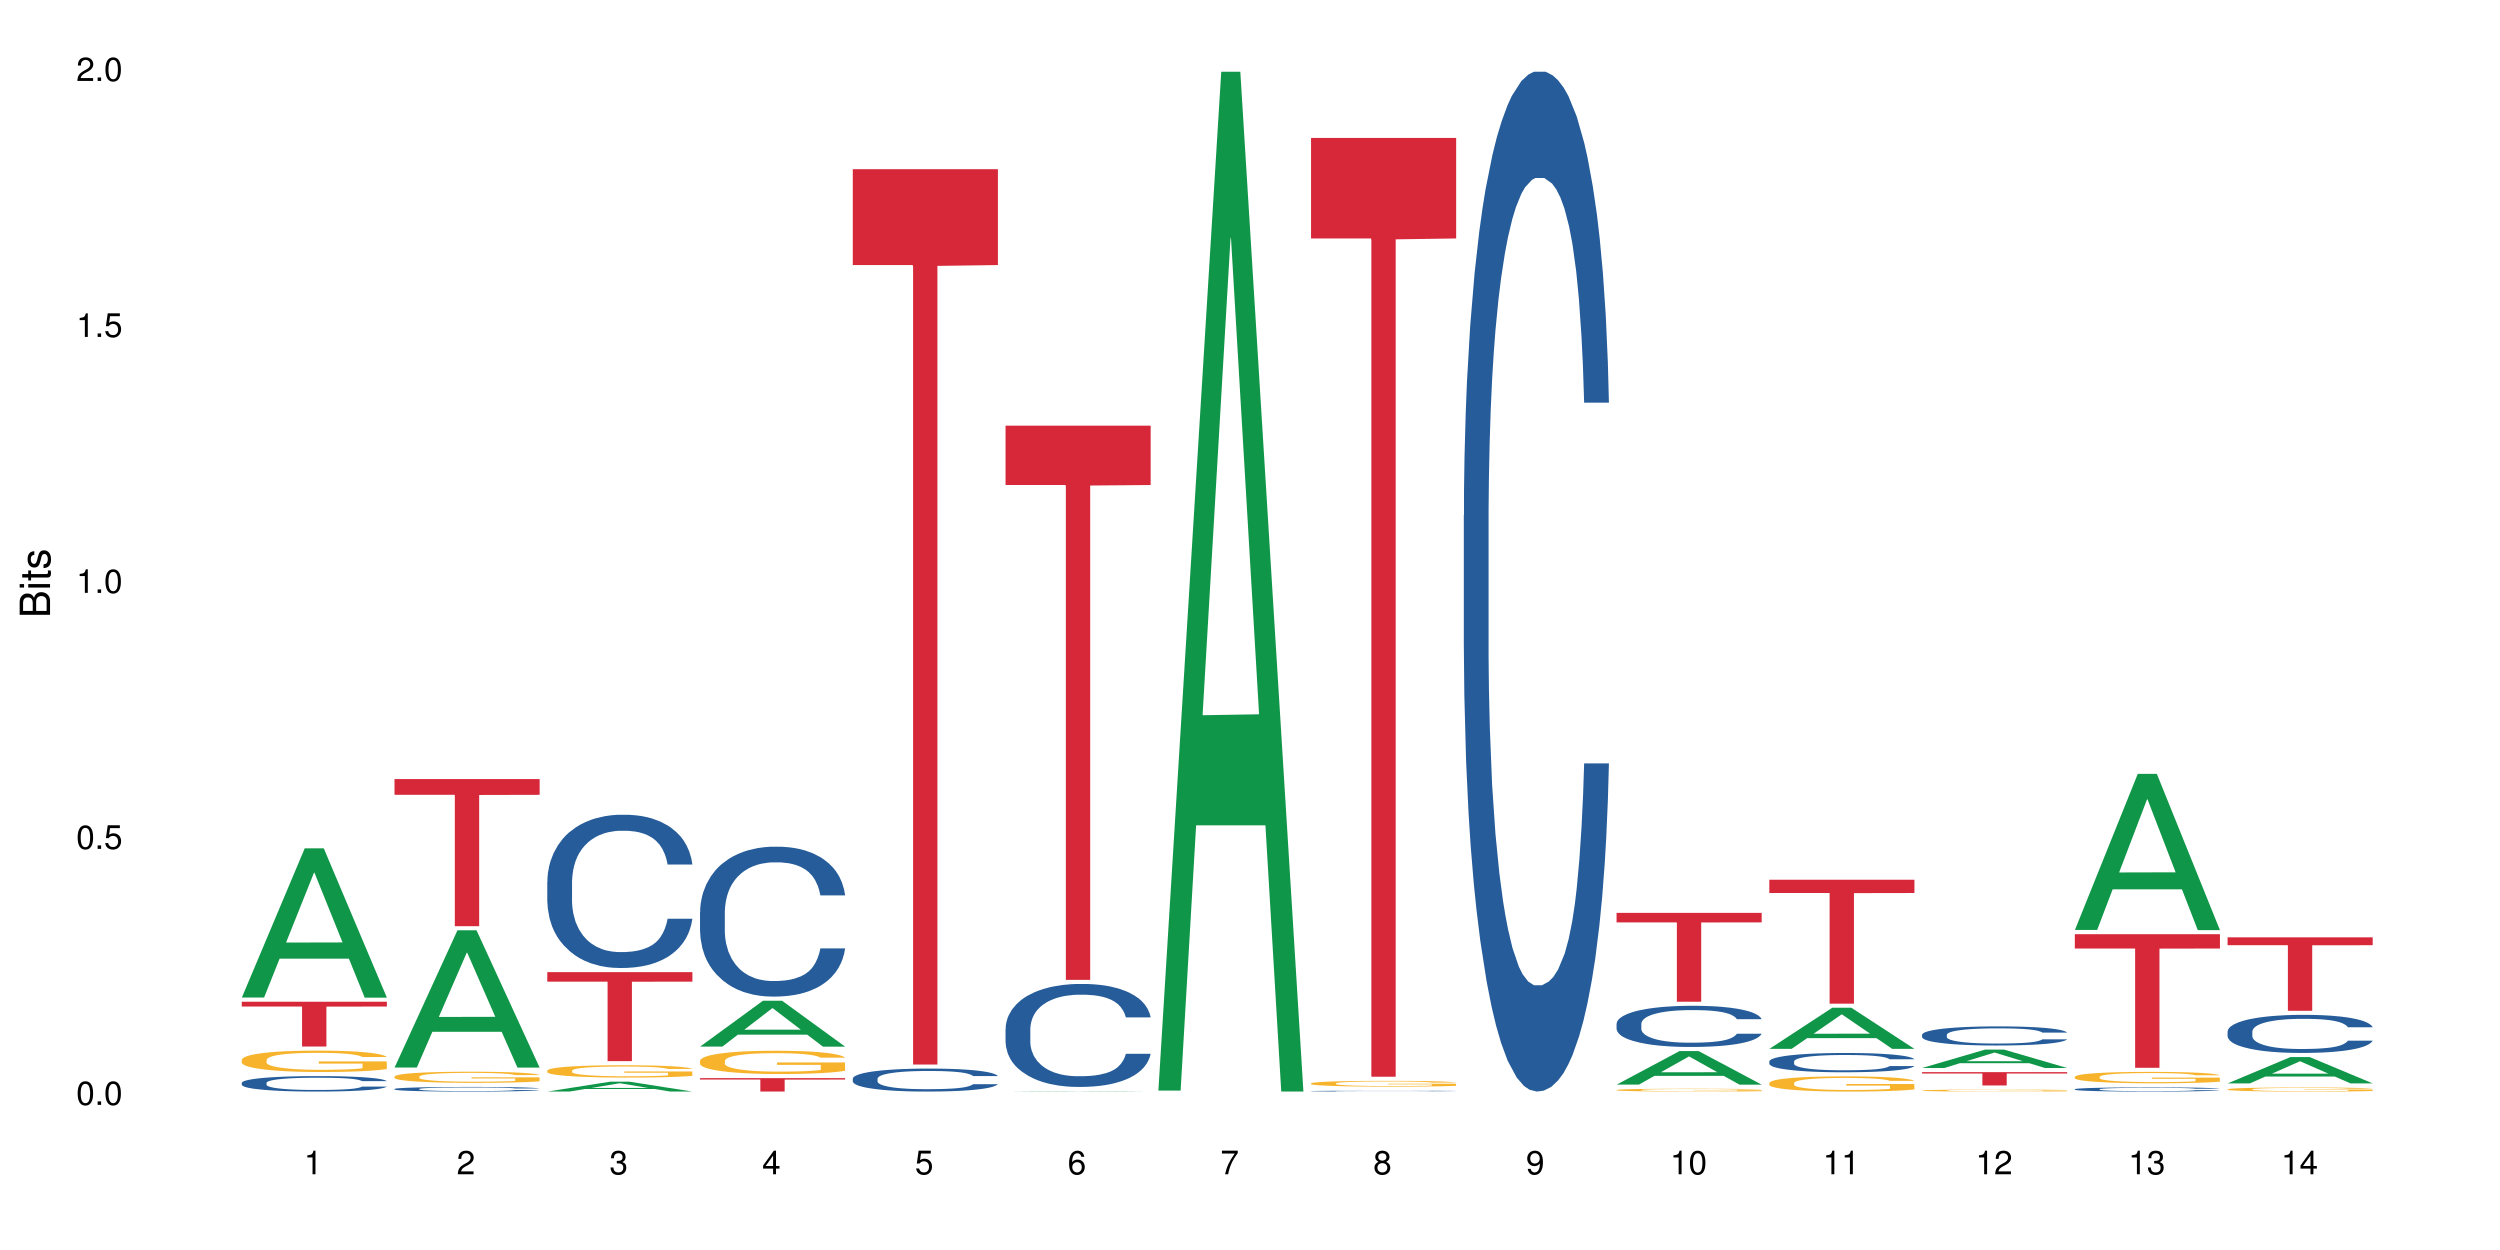 <?xml version="1.0" encoding="UTF-8"?>
<svg xmlns="http://www.w3.org/2000/svg" xmlns:xlink="http://www.w3.org/1999/xlink" width="720pt" height="360pt" viewBox="0 0 720 360" version="1.1">
<defs>
<g>
<symbol overflow="visible" id="glyph0-0">
<path style="stroke:none;" d=""/>
</symbol>
<symbol overflow="visible" id="glyph0-1">
<path style="stroke:none;" d="M 2.641 -6.797 C 2 -6.797 1.422 -6.531 1.078 -6.047 C 0.641 -5.453 0.406 -4.547 0.406 -3.297 C 0.406 -1 1.188 0.219 2.641 0.219 C 4.078 0.219 4.859 -1 4.859 -3.234 C 4.859 -4.562 4.656 -5.438 4.203 -6.047 C 3.844 -6.531 3.281 -6.797 2.641 -6.797 Z M 2.641 -6.047 C 3.547 -6.047 4 -5.125 4 -3.312 C 4 -1.375 3.562 -0.484 2.625 -0.484 C 1.734 -0.484 1.281 -1.422 1.281 -3.281 C 1.281 -5.141 1.734 -6.047 2.641 -6.047 Z M 2.641 -6.047 "/>
</symbol>
<symbol overflow="visible" id="glyph0-2">
<path style="stroke:none;" d="M 1.828 -1 L 0.828 -1 L 0.828 0 L 1.828 0 Z M 1.828 -1 "/>
</symbol>
<symbol overflow="visible" id="glyph0-3">
<path style="stroke:none;" d="M 4.562 -6.797 L 1.062 -6.797 L 0.547 -3.094 L 1.328 -3.094 C 1.719 -3.562 2.047 -3.734 2.578 -3.734 C 3.484 -3.734 4.062 -3.109 4.062 -2.094 C 4.062 -1.125 3.484 -0.531 2.578 -0.531 C 1.828 -0.531 1.375 -0.906 1.188 -1.672 L 0.328 -1.672 C 0.453 -1.109 0.547 -0.844 0.75 -0.594 C 1.125 -0.078 1.828 0.219 2.594 0.219 C 3.969 0.219 4.922 -0.781 4.922 -2.219 C 4.922 -3.562 4.031 -4.484 2.719 -4.484 C 2.25 -4.484 1.859 -4.359 1.469 -4.062 L 1.734 -5.969 L 4.562 -5.969 Z M 4.562 -6.797 "/>
</symbol>
<symbol overflow="visible" id="glyph0-4">
<path style="stroke:none;" d="M 2.484 -4.844 L 2.484 0 L 3.328 0 L 3.328 -6.797 L 2.766 -6.797 C 2.469 -5.75 2.281 -5.609 0.984 -5.453 L 0.984 -4.844 Z M 2.484 -4.844 "/>
</symbol>
<symbol overflow="visible" id="glyph0-5">
<path style="stroke:none;" d="M 4.859 -0.828 L 1.281 -0.828 C 1.359 -1.391 1.672 -1.75 2.5 -2.234 L 3.469 -2.75 C 4.406 -3.266 4.906 -3.969 4.906 -4.812 C 4.906 -5.375 4.672 -5.906 4.266 -6.266 C 3.859 -6.625 3.375 -6.797 2.719 -6.797 C 1.859 -6.797 1.219 -6.5 0.844 -5.922 C 0.609 -5.562 0.5 -5.125 0.484 -4.438 L 1.328 -4.438 C 1.359 -4.906 1.406 -5.188 1.531 -5.406 C 1.75 -5.812 2.188 -6.062 2.703 -6.062 C 3.469 -6.062 4.031 -5.516 4.031 -4.781 C 4.031 -4.25 3.719 -3.797 3.125 -3.438 L 2.234 -2.938 C 0.812 -2.141 0.406 -1.5 0.328 0 L 4.859 0 Z M 4.859 -0.828 "/>
</symbol>
<symbol overflow="visible" id="glyph0-6">
<path style="stroke:none;" d="M 2.125 -3.125 L 2.578 -3.125 C 3.516 -3.125 3.984 -2.703 3.984 -1.891 C 3.984 -1.031 3.469 -0.531 2.578 -0.531 C 1.656 -0.531 1.203 -0.984 1.156 -1.969 L 0.312 -1.969 C 0.344 -1.422 0.438 -1.078 0.609 -0.766 C 0.953 -0.109 1.625 0.219 2.547 0.219 C 3.953 0.219 4.859 -0.609 4.859 -1.906 C 4.859 -2.766 4.516 -3.25 3.703 -3.516 C 4.344 -3.766 4.656 -4.25 4.656 -4.938 C 4.656 -6.109 3.875 -6.797 2.578 -6.797 C 1.203 -6.797 0.484 -6.047 0.453 -4.609 L 1.297 -4.609 C 1.312 -5.016 1.344 -5.25 1.453 -5.453 C 1.641 -5.828 2.062 -6.062 2.594 -6.062 C 3.344 -6.062 3.797 -5.625 3.797 -4.906 C 3.797 -4.422 3.609 -4.141 3.25 -3.984 C 3.016 -3.891 2.719 -3.844 2.125 -3.844 Z M 2.125 -3.125 "/>
</symbol>
<symbol overflow="visible" id="glyph0-7">
<path style="stroke:none;" d="M 3.141 -1.625 L 3.141 0 L 3.984 0 L 3.984 -1.625 L 4.984 -1.625 L 4.984 -2.391 L 3.984 -2.391 L 3.984 -6.797 L 3.359 -6.797 L 0.266 -2.516 L 0.266 -1.625 Z M 3.141 -2.391 L 1 -2.391 L 3.141 -5.359 Z M 3.141 -2.391 "/>
</symbol>
<symbol overflow="visible" id="glyph0-8">
<path style="stroke:none;" d="M 4.781 -5.031 C 4.609 -6.141 3.891 -6.797 2.844 -6.797 C 2.094 -6.797 1.422 -6.438 1.031 -5.828 C 0.609 -5.172 0.406 -4.344 0.406 -3.094 C 0.406 -1.953 0.578 -1.234 0.984 -0.625 C 1.359 -0.078 1.953 0.219 2.703 0.219 C 3.984 0.219 4.922 -0.734 4.922 -2.078 C 4.922 -3.344 4.062 -4.234 2.844 -4.234 C 2.172 -4.234 1.641 -3.969 1.281 -3.469 C 1.281 -5.125 1.828 -6.047 2.797 -6.047 C 3.391 -6.047 3.797 -5.672 3.938 -5.031 Z M 2.734 -3.484 C 3.547 -3.484 4.062 -2.922 4.062 -2 C 4.062 -1.156 3.484 -0.531 2.703 -0.531 C 1.922 -0.531 1.328 -1.188 1.328 -2.047 C 1.328 -2.891 1.906 -3.484 2.734 -3.484 Z M 2.734 -3.484 "/>
</symbol>
<symbol overflow="visible" id="glyph0-9">
<path style="stroke:none;" d="M 4.984 -6.797 L 0.438 -6.797 L 0.438 -5.969 L 4.109 -5.969 C 2.5 -3.656 1.828 -2.234 1.328 0 L 2.219 0 C 2.594 -2.172 3.453 -4.047 4.984 -6.094 Z M 4.984 -6.797 "/>
</symbol>
<symbol overflow="visible" id="glyph0-10">
<path style="stroke:none;" d="M 3.75 -3.578 C 4.453 -4 4.688 -4.344 4.688 -4.984 C 4.688 -6.047 3.844 -6.797 2.641 -6.797 C 1.438 -6.797 0.594 -6.047 0.594 -4.984 C 0.594 -4.359 0.828 -4.016 1.516 -3.578 C 0.734 -3.203 0.359 -2.641 0.359 -1.891 C 0.359 -0.641 1.297 0.219 2.641 0.219 C 3.984 0.219 4.922 -0.641 4.922 -1.875 C 4.922 -2.641 4.531 -3.203 3.75 -3.578 Z M 2.641 -6.047 C 3.359 -6.047 3.812 -5.625 3.812 -4.969 C 3.812 -4.344 3.344 -3.922 2.641 -3.922 C 1.922 -3.922 1.453 -4.344 1.453 -4.984 C 1.453 -5.625 1.922 -6.047 2.641 -6.047 Z M 2.641 -3.203 C 3.484 -3.203 4.062 -2.672 4.062 -1.875 C 4.062 -1.062 3.484 -0.531 2.625 -0.531 C 1.797 -0.531 1.219 -1.078 1.219 -1.875 C 1.219 -2.672 1.797 -3.203 2.641 -3.203 Z M 2.641 -3.203 "/>
</symbol>
<symbol overflow="visible" id="glyph0-11">
<path style="stroke:none;" d="M 0.516 -1.547 C 0.672 -0.438 1.406 0.219 2.438 0.219 C 3.188 0.219 3.859 -0.141 4.266 -0.75 C 4.688 -1.406 4.891 -2.25 4.891 -3.484 C 4.891 -4.625 4.703 -5.359 4.312 -5.953 C 3.938 -6.5 3.344 -6.797 2.594 -6.797 C 1.297 -6.797 0.359 -5.844 0.359 -4.516 C 0.359 -3.25 1.234 -2.344 2.453 -2.344 C 3.094 -2.344 3.562 -2.578 4.016 -3.109 C 4 -1.453 3.469 -0.531 2.5 -0.531 C 1.906 -0.531 1.484 -0.906 1.359 -1.547 Z M 2.578 -6.062 C 3.375 -6.062 3.969 -5.406 3.969 -4.531 C 3.969 -3.688 3.375 -3.094 2.547 -3.094 C 1.734 -3.094 1.234 -3.672 1.234 -4.578 C 1.234 -5.438 1.797 -6.062 2.578 -6.062 Z M 2.578 -6.062 "/>
</symbol>
<symbol overflow="visible" id="glyph1-0">
<path style="stroke:none;" d=""/>
</symbol>
<symbol overflow="visible" id="glyph1-1">
<path style="stroke:none;" d="M 0 -0.953 L 0 -4.891 C 0 -5.719 -0.234 -6.344 -0.734 -6.797 C -1.188 -7.234 -1.812 -7.469 -2.5 -7.469 C -3.547 -7.469 -4.188 -7 -4.625 -5.875 C -4.984 -6.672 -5.641 -7.094 -6.531 -7.094 C -7.156 -7.094 -7.734 -6.859 -8.141 -6.391 C -8.562 -5.938 -8.75 -5.344 -8.75 -4.5 L -8.75 -0.953 Z M -4.984 -2.062 L -7.766 -2.062 L -7.766 -4.219 C -7.766 -4.844 -7.688 -5.203 -7.453 -5.5 C -7.219 -5.812 -6.859 -5.969 -6.375 -5.969 C -5.906 -5.969 -5.531 -5.812 -5.297 -5.5 C -5.062 -5.203 -4.984 -4.844 -4.984 -4.219 Z M -0.984 -2.062 L -4 -2.062 L -4 -4.781 C -4 -5.328 -3.859 -5.688 -3.578 -5.953 C -3.297 -6.219 -2.922 -6.359 -2.484 -6.359 C -2.062 -6.359 -1.688 -6.219 -1.406 -5.953 C -1.109 -5.688 -0.984 -5.328 -0.984 -4.781 Z M -0.984 -2.062 "/>
</symbol>
<symbol overflow="visible" id="glyph1-2">
<path style="stroke:none;" d="M -6.281 -1.797 L -6.281 -0.797 L 0 -0.797 L 0 -1.797 Z M -8.75 -1.797 L -8.75 -0.797 L -7.484 -0.797 L -7.484 -1.797 Z M -8.75 -1.797 "/>
</symbol>
<symbol overflow="visible" id="glyph1-3">
<path style="stroke:none;" d="M -6.281 -3.047 L -6.281 -2.016 L -8.016 -2.016 L -8.016 -1.016 L -6.281 -1.016 L -6.281 -0.172 L -5.469 -0.172 L -5.469 -1.016 L -0.719 -1.016 C -0.078 -1.016 0.281 -1.453 0.281 -2.234 C 0.281 -2.469 0.25 -2.719 0.188 -3.047 L -0.641 -3.047 C -0.609 -2.922 -0.594 -2.766 -0.594 -2.562 C -0.594 -2.141 -0.719 -2.016 -1.156 -2.016 L -5.469 -2.016 L -5.469 -3.047 Z M -6.281 -3.047 "/>
</symbol>
<symbol overflow="visible" id="glyph1-4">
<path style="stroke:none;" d="M -4.531 -5.25 C -5.766 -5.25 -6.469 -4.422 -6.469 -2.969 C -6.469 -1.516 -5.719 -0.562 -4.547 -0.562 C -3.562 -0.562 -3.094 -1.062 -2.734 -2.562 L -2.516 -3.484 C -2.344 -4.188 -2.094 -4.469 -1.625 -4.469 C -1.047 -4.469 -0.641 -3.875 -0.641 -3 C -0.641 -2.453 -0.797 -2 -1.062 -1.75 C -1.25 -1.594 -1.422 -1.531 -1.875 -1.469 L -1.875 -0.406 C -0.422 -0.453 0.281 -1.266 0.281 -2.922 C 0.281 -4.5 -0.5 -5.516 -1.719 -5.516 C -2.656 -5.516 -3.172 -4.984 -3.469 -3.734 L -3.703 -2.766 C -3.891 -1.953 -4.156 -1.609 -4.594 -1.609 C -5.172 -1.609 -5.547 -2.125 -5.547 -2.938 C -5.547 -3.75 -5.203 -4.172 -4.531 -4.203 Z M -4.531 -5.25 "/>
</symbol>
</g>
</defs>
<g id="surface115435">
<rect x="0" y="0" width="720" height="360" style="fill:rgb(100%,100%,100%);fill-opacity:1;stroke:none;"/>
<path style=" stroke:none;fill-rule:nonzero;fill:rgb(6.275%,58.824%,28.235%);fill-opacity:1;" d="M 69.629 287.285 L 69.676 287.246 L 87.758 244.328 L 93.25 244.328 L 111.422 287.324 L 105.039 287.324 L 100.484 276.102 L 80.523 276.102 L 76.059 287.285 L 69.629 287.285 L 82.445 271.457 L 98.652 271.418 L 90.57 251.352 L 90.48 251.312 L 90.391 251.434 L 82.398 271.418 L 82.445 271.457 Z M 69.629 287.285 "/>
<path style=" stroke:none;fill-rule:nonzero;fill:rgb(14.51%,36.078%,60%);fill-opacity:1;" d="M 69.629 311.855 L 69.68 311.852 L 69.68 311.754 L 69.832 311.602 L 70.191 311.406 L 70.547 311.27 L 71.465 311.031 L 72.738 310.801 L 74.062 310.621 L 75.031 310.516 L 75.898 310.434 L 77.887 310.281 L 79.16 310.207 L 80.535 310.137 L 82.219 310.066 L 83.441 310.027 L 86.195 309.961 L 88.234 309.934 L 89.812 309.922 L 93.227 309.922 L 95.266 309.938 L 96.746 309.957 L 98.375 309.988 L 99.75 310.027 L 102.148 310.117 L 104.289 310.23 L 105.258 310.297 L 106.785 310.422 L 107.957 310.543 L 108.773 310.648 L 109.691 310.801 L 110.504 310.984 L 111.117 311.191 L 111.422 311.363 L 104.289 311.363 L 103.93 311.203 L 103.523 311.074 L 102.758 310.91 L 101.992 310.793 L 100.922 310.672 L 99.957 310.598 L 98.629 310.52 L 97.457 310.469 L 96.234 310.434 L 95.062 310.41 L 92.82 310.383 L 90.219 310.383 L 89.254 310.395 L 87.266 310.426 L 86.195 310.453 L 84.664 310.512 L 83.594 310.562 L 82.32 310.645 L 81.453 310.715 L 80.383 310.82 L 79.617 310.914 L 78.754 311.047 L 78.242 311.148 L 77.785 311.262 L 77.375 311.398 L 77.07 311.539 L 76.867 311.691 L 76.766 311.836 L 76.766 312.469 L 76.867 312.613 L 77.121 312.785 L 77.785 313.031 L 78.754 313.25 L 79.875 313.418 L 80.945 313.539 L 81.555 313.598 L 82.371 313.664 L 83.645 313.746 L 85.48 313.824 L 86.551 313.859 L 88.184 313.891 L 89.863 313.906 L 92.105 313.906 L 94.094 313.891 L 95.418 313.871 L 96.797 313.836 L 98.68 313.77 L 99.852 313.703 L 100.871 313.625 L 101.637 313.551 L 102.148 313.484 L 102.91 313.359 L 103.523 313.219 L 103.98 313.078 L 104.289 312.938 L 111.422 312.938 L 111.117 313.102 L 110.66 313.262 L 110.199 313.379 L 109.484 313.52 L 108.672 313.648 L 107.5 313.789 L 106.531 313.883 L 105.258 313.984 L 104.082 314.062 L 102.809 314.129 L 100.922 314.211 L 99.699 314.254 L 98.375 314.289 L 96.797 314.32 L 94.809 314.352 L 92.668 314.367 L 90.68 314.371 L 88.539 314.363 L 86.957 314.348 L 84.867 314.309 L 82.27 314.238 L 80.383 314.16 L 78.906 314.082 L 77.633 314 L 76.203 313.891 L 74.371 313.711 L 73.25 313.574 L 72.484 313.461 L 71.617 313.301 L 71.004 313.16 L 70.293 312.93 L 69.781 312.641 L 69.629 312.418 Z M 69.629 311.855 "/>
<path style=" stroke:none;fill-rule:nonzero;fill:rgb(96.863%,70.196%,16.863%);fill-opacity:1;" d="M 69.629 305.219 L 69.68 305.211 L 69.68 305.102 L 69.883 304.848 L 70.395 304.496 L 71.055 304.211 L 71.77 303.984 L 72.23 303.867 L 72.992 303.699 L 73.656 303.574 L 75.336 303.32 L 77.477 303.086 L 78.652 302.984 L 79.977 302.887 L 81.863 302.781 L 82.727 302.742 L 85.379 302.652 L 88.387 302.594 L 91.699 302.578 L 93.227 302.586 L 95.316 302.605 L 98.172 302.668 L 99.801 302.727 L 101.078 302.781 L 102.402 302.855 L 104.031 302.965 L 105.562 303.102 L 106.785 303.238 L 108.008 303.406 L 109.027 303.586 L 109.895 303.781 L 110.66 304.02 L 111.117 304.215 L 111.422 304.414 L 104.34 304.414 L 103.93 304.215 L 103.473 304.062 L 102.707 303.879 L 101.941 303.742 L 101.18 303.637 L 99.75 303.488 L 98.527 303.398 L 97 303.32 L 95.52 303.27 L 93.84 303.238 L 92.82 303.227 L 90.117 303.227 L 87.672 303.266 L 86.246 303.309 L 85.227 303.355 L 83.797 303.441 L 82.934 303.508 L 82.422 303.551 L 80.895 303.727 L 79.875 303.883 L 79.312 303.992 L 78.602 304.16 L 78.09 304.312 L 77.531 304.535 L 77.223 304.707 L 76.816 305.09 L 76.766 306.102 L 76.918 306.316 L 77.223 306.547 L 77.633 306.75 L 78.242 306.961 L 78.855 307.125 L 79.926 307.344 L 80.844 307.492 L 81.555 307.586 L 82.934 307.738 L 83.492 307.789 L 84.816 307.891 L 86.195 307.969 L 87.875 308.039 L 89.148 308.07 L 91.188 308.102 L 93.789 308.102 L 96.848 308.066 L 98.781 308.02 L 100.109 307.977 L 100.977 307.938 L 102.047 307.875 L 102.809 307.816 L 103.523 307.758 L 104.391 307.66 L 104.391 306.316 L 91.801 306.309 L 91.801 305.68 L 111.371 305.676 L 111.422 307.875 L 110.352 308.027 L 109.027 308.172 L 107.754 308.285 L 106.43 308.383 L 104.543 308.488 L 103.012 308.555 L 100.668 308.633 L 98.527 308.684 L 96.285 308.719 L 94.297 308.734 L 91.953 308.742 L 89.863 308.73 L 87.621 308.695 L 85.836 308.652 L 84.207 308.594 L 82.574 308.523 L 80.535 308.402 L 79.211 308.309 L 77.836 308.191 L 76.461 308.051 L 75.234 307.898 L 74.422 307.777 L 73.605 307.645 L 72.738 307.477 L 71.922 307.285 L 71.312 307.109 L 70.75 306.914 L 70.344 306.727 L 69.934 306.473 L 69.73 306.27 L 69.629 306.098 Z M 69.629 305.219 "/>
<path style=" stroke:none;fill-rule:nonzero;fill:rgb(83.922%,15.686%,22.353%);fill-opacity:1;" d="M 69.629 288.504 L 111.422 288.504 L 111.422 289.887 L 94.004 289.898 L 94.004 301.398 L 86.996 301.398 L 86.996 289.91 L 86.895 289.887 L 69.629 289.887 Z M 69.629 288.504 "/>
<path style=" stroke:none;fill-rule:nonzero;fill:rgb(6.275%,58.824%,28.235%);fill-opacity:1;" d="M 113.621 307.441 L 113.668 307.402 L 131.75 267.926 L 137.242 267.926 L 155.418 307.477 L 149.031 307.477 L 144.477 297.152 L 124.52 297.152 L 120.051 307.441 L 113.621 307.441 L 126.438 292.883 L 142.645 292.844 L 134.562 274.387 L 134.477 274.352 L 134.387 274.461 L 126.395 292.844 L 126.438 292.883 Z M 113.621 307.441 "/>
<path style=" stroke:none;fill-rule:nonzero;fill:rgb(14.51%,36.078%,60%);fill-opacity:1;" d="M 113.621 313.621 L 113.672 313.621 L 113.672 313.59 L 113.828 313.543 L 114.184 313.488 L 114.539 313.445 L 115.457 313.375 L 116.73 313.305 L 118.059 313.254 L 119.023 313.223 L 119.891 313.195 L 121.879 313.152 L 123.152 313.129 L 124.531 313.109 L 126.211 313.086 L 127.434 313.074 L 130.188 313.055 L 132.227 313.047 L 133.805 313.043 L 137.223 313.043 L 139.258 313.047 L 140.738 313.055 L 142.367 313.062 L 143.746 313.074 L 146.141 313.102 L 148.281 313.137 L 149.25 313.156 L 150.777 313.191 L 151.949 313.23 L 152.766 313.262 L 153.684 313.305 L 154.5 313.359 L 155.109 313.422 L 155.418 313.473 L 148.281 313.473 L 147.926 313.426 L 147.516 313.387 L 146.75 313.34 L 145.988 313.305 L 144.918 313.27 L 143.949 313.246 L 142.625 313.223 L 141.453 313.207 L 140.227 313.195 L 139.055 313.188 L 136.812 313.184 L 133.246 313.184 L 131.258 313.195 L 130.188 313.203 L 128.66 313.219 L 127.59 313.234 L 126.312 313.258 L 125.449 313.281 L 124.379 313.312 L 123.613 313.34 L 122.746 313.379 L 122.234 313.41 L 121.777 313.445 L 121.371 313.484 L 121.062 313.527 L 120.859 313.57 L 120.758 313.613 L 120.758 313.805 L 120.859 313.848 L 121.113 313.898 L 121.777 313.973 L 122.746 314.035 L 123.867 314.086 L 124.938 314.125 L 125.551 314.141 L 126.363 314.16 L 127.641 314.184 L 129.473 314.207 L 130.543 314.219 L 132.176 314.227 L 133.855 314.23 L 136.098 314.23 L 138.086 314.227 L 139.414 314.223 L 140.789 314.211 L 142.676 314.191 L 143.848 314.172 L 144.867 314.148 L 145.629 314.125 L 146.141 314.105 L 146.906 314.07 L 147.516 314.027 L 147.977 313.984 L 148.281 313.945 L 155.418 313.945 L 155.109 313.992 L 154.652 314.039 L 154.191 314.074 L 153.48 314.117 L 152.664 314.156 L 151.492 314.195 L 150.523 314.227 L 149.25 314.254 L 148.078 314.277 L 146.805 314.301 L 144.918 314.324 L 143.695 314.336 L 142.367 314.348 L 140.789 314.355 L 138.801 314.363 L 136.66 314.371 L 134.672 314.371 L 132.531 314.367 L 130.953 314.363 L 128.863 314.352 L 126.262 314.332 L 124.379 314.309 L 122.898 314.285 L 121.625 314.262 L 120.199 314.227 L 118.363 314.176 L 117.242 314.133 L 116.477 314.098 L 115.609 314.051 L 115 314.008 L 114.285 313.941 L 113.777 313.855 L 113.621 313.789 Z M 113.621 313.621 "/>
<path style=" stroke:none;fill-rule:nonzero;fill:rgb(96.863%,70.196%,16.863%);fill-opacity:1;" d="M 113.621 310.031 L 113.672 310.027 L 113.672 309.969 L 113.879 309.836 L 114.387 309.656 L 115.051 309.508 L 115.762 309.391 L 116.223 309.328 L 116.988 309.238 L 117.648 309.176 L 119.332 309.043 L 121.473 308.922 L 122.645 308.867 L 123.969 308.82 L 125.855 308.762 L 126.723 308.742 L 129.371 308.695 L 132.379 308.668 L 135.691 308.656 L 137.223 308.66 L 139.312 308.672 L 142.164 308.703 L 143.797 308.734 L 145.07 308.762 L 146.395 308.801 L 148.027 308.859 L 149.555 308.93 L 150.777 309 L 152 309.086 L 153.02 309.18 L 153.887 309.285 L 154.652 309.406 L 155.109 309.508 L 155.418 309.613 L 148.332 309.613 L 147.926 309.508 L 147.465 309.43 L 146.699 309.332 L 145.938 309.262 L 145.172 309.207 L 143.746 309.133 L 142.523 309.086 L 140.992 309.043 L 139.516 309.016 L 137.832 309 L 136.812 308.992 L 134.113 308.992 L 131.664 309.016 L 130.238 309.039 L 129.219 309.062 L 127.793 309.105 L 126.926 309.141 L 126.414 309.164 L 124.887 309.254 L 123.867 309.336 L 123.305 309.391 L 122.594 309.48 L 122.082 309.559 L 121.523 309.676 L 121.219 309.766 L 120.809 309.965 L 120.758 310.492 L 120.91 310.602 L 121.219 310.723 L 121.625 310.828 L 122.234 310.938 L 122.848 311.023 L 123.918 311.137 L 124.836 311.215 L 125.551 311.266 L 126.926 311.344 L 127.484 311.371 L 128.812 311.422 L 130.188 311.465 L 131.871 311.5 L 133.145 311.516 L 135.184 311.531 L 137.781 311.531 L 140.84 311.512 L 142.777 311.488 L 144.102 311.465 L 144.969 311.445 L 146.039 311.414 L 146.805 311.383 L 147.516 311.352 L 148.383 311.301 L 148.383 310.602 L 135.793 310.598 L 135.793 310.27 L 155.367 310.27 L 155.418 311.414 L 154.348 311.492 L 153.02 311.566 L 151.746 311.625 L 150.422 311.676 L 148.535 311.73 L 147.008 311.766 L 144.664 311.809 L 142.523 311.836 L 140.277 311.852 L 138.293 311.859 L 135.945 311.863 L 133.855 311.859 L 131.613 311.84 L 129.832 311.816 L 128.199 311.789 L 126.57 311.75 L 124.531 311.688 L 123.203 311.637 L 121.828 311.578 L 120.453 311.504 L 119.23 311.426 L 118.414 311.363 L 117.598 311.293 L 116.73 311.207 L 115.918 311.105 L 115.305 311.016 L 114.742 310.914 L 114.336 310.816 L 113.93 310.684 L 113.727 310.578 L 113.621 310.488 Z M 113.621 310.031 "/>
<path style=" stroke:none;fill-rule:nonzero;fill:rgb(83.922%,15.686%,22.353%);fill-opacity:1;" d="M 113.621 224.375 L 155.418 224.375 L 155.418 228.91 L 138 228.953 L 138 266.746 L 130.988 266.746 L 130.988 228.992 L 130.887 228.91 L 113.621 228.91 Z M 113.621 224.375 "/>
<path style=" stroke:none;fill-rule:nonzero;fill:rgb(6.275%,58.824%,28.235%);fill-opacity:1;" d="M 157.617 314.367 L 157.66 314.367 L 175.746 311.52 L 181.238 311.52 L 199.41 314.371 L 193.023 314.371 L 188.469 313.625 L 168.512 313.625 L 164.047 314.367 L 157.617 314.367 L 170.43 313.32 L 186.641 313.316 L 178.559 311.984 L 178.469 311.984 L 178.379 311.992 L 170.387 313.316 L 170.43 313.32 Z M 157.617 314.367 "/>
<path style=" stroke:none;fill-rule:nonzero;fill:rgb(14.51%,36.078%,60%);fill-opacity:1;" d="M 157.617 253.863 L 157.668 253.824 L 157.668 252.855 L 157.82 251.32 L 158.176 249.387 L 158.535 248.055 L 159.449 245.676 L 160.727 243.375 L 162.051 241.602 L 163.02 240.551 L 163.887 239.746 L 165.871 238.254 L 167.148 237.484 L 168.523 236.801 L 170.207 236.113 L 171.43 235.711 L 174.18 235.066 L 176.219 234.781 L 177.801 234.66 L 181.215 234.66 L 183.254 234.824 L 184.73 235.023 L 186.363 235.348 L 187.738 235.711 L 190.133 236.598 L 192.273 237.727 L 193.242 238.375 L 194.773 239.625 L 195.945 240.832 L 196.758 241.883 L 197.676 243.375 L 198.492 245.191 L 199.105 247.246 L 199.41 248.98 L 192.273 248.98 L 191.918 247.367 L 191.512 246.117 L 190.746 244.465 L 189.98 243.293 L 188.91 242.125 L 187.941 241.359 L 186.617 240.59 L 185.445 240.109 L 184.223 239.746 L 183.051 239.504 L 180.805 239.262 L 178.207 239.262 L 177.238 239.34 L 175.25 239.664 L 174.18 239.945 L 172.652 240.512 L 171.582 241.035 L 170.309 241.844 L 169.441 242.527 L 168.371 243.578 L 167.605 244.504 L 166.738 245.836 L 166.23 246.844 L 165.77 247.973 L 165.363 249.305 L 165.059 250.715 L 164.855 252.207 L 164.75 253.66 L 164.75 259.914 L 164.855 261.367 L 165.109 263.059 L 165.77 265.52 L 166.738 267.656 L 167.859 269.352 L 168.93 270.562 L 169.543 271.125 L 170.359 271.773 L 171.633 272.578 L 173.469 273.387 L 174.539 273.707 L 176.168 274.031 L 177.852 274.191 L 180.094 274.191 L 182.082 274.031 L 183.406 273.828 L 184.781 273.508 L 186.668 272.82 L 187.84 272.176 L 188.859 271.41 L 189.625 270.645 L 190.133 269.996 L 190.898 268.746 L 191.512 267.375 L 191.969 265.965 L 192.273 264.594 L 199.41 264.594 L 199.105 266.207 L 198.645 267.777 L 198.188 268.949 L 197.473 270.359 L 196.656 271.609 L 195.484 273.023 L 194.516 273.949 L 193.242 274.957 L 192.07 275.727 L 190.797 276.41 L 188.91 277.219 L 187.688 277.621 L 186.363 277.984 L 184.781 278.309 L 182.793 278.59 L 180.652 278.75 L 178.664 278.789 L 176.523 278.711 L 174.945 278.551 L 172.855 278.188 L 170.258 277.461 L 168.371 276.695 L 166.891 275.926 L 165.617 275.121 L 164.191 274.031 L 162.355 272.258 L 161.234 270.887 L 160.469 269.754 L 159.605 268.184 L 158.992 266.77 L 158.277 264.512 L 157.77 261.648 L 157.617 259.43 Z M 157.617 253.863 "/>
<path style=" stroke:none;fill-rule:nonzero;fill:rgb(96.863%,70.196%,16.863%);fill-opacity:1;" d="M 157.617 308.312 L 157.668 308.309 L 157.668 308.246 L 157.871 308.098 L 158.379 307.898 L 159.043 307.734 L 159.758 307.605 L 160.215 307.535 L 160.98 307.438 L 161.641 307.367 L 163.324 307.223 L 165.465 307.086 L 166.637 307.027 L 167.961 306.973 L 169.848 306.91 L 170.715 306.887 L 173.363 306.836 L 176.371 306.805 L 179.684 306.793 L 181.215 306.797 L 183.305 306.809 L 186.156 306.848 L 187.789 306.879 L 189.062 306.91 L 190.387 306.953 L 192.02 307.02 L 193.547 307.094 L 194.773 307.172 L 195.996 307.27 L 197.016 307.375 L 197.879 307.488 L 198.645 307.625 L 199.105 307.738 L 199.41 307.852 L 192.324 307.852 L 191.918 307.738 L 191.457 307.648 L 190.695 307.543 L 189.93 307.465 L 189.164 307.402 L 187.738 307.32 L 186.516 307.266 L 184.984 307.223 L 183.508 307.191 L 181.824 307.172 L 180.805 307.168 L 178.105 307.168 L 175.66 307.188 L 174.23 307.215 L 173.211 307.242 L 171.785 307.289 L 170.918 307.328 L 170.41 307.355 L 168.879 307.453 L 167.859 307.547 L 167.301 307.605 L 166.586 307.703 L 166.078 307.793 L 165.516 307.922 L 165.211 308.02 L 164.801 308.238 L 164.75 308.82 L 164.906 308.945 L 165.211 309.078 L 165.617 309.195 L 166.23 309.316 L 166.84 309.41 L 167.91 309.535 L 168.828 309.621 L 169.543 309.676 L 170.918 309.766 L 171.48 309.793 L 172.805 309.852 L 174.18 309.898 L 175.863 309.934 L 177.137 309.953 L 179.176 309.973 L 181.773 309.973 L 184.832 309.953 L 186.77 309.926 L 188.094 309.898 L 188.961 309.879 L 190.031 309.84 L 190.797 309.809 L 191.512 309.773 L 192.375 309.719 L 192.375 308.945 L 179.789 308.941 L 179.789 308.578 L 199.359 308.574 L 199.41 309.84 L 198.34 309.93 L 197.016 310.012 L 195.738 310.078 L 194.414 310.133 L 192.527 310.195 L 191 310.234 L 188.656 310.277 L 186.516 310.309 L 184.273 310.328 L 182.285 310.336 L 179.941 310.34 L 177.852 310.332 L 175.609 310.312 L 173.824 310.289 L 172.191 310.258 L 170.562 310.215 L 168.523 310.145 L 167.199 310.09 L 165.82 310.023 L 164.445 309.941 L 163.223 309.855 L 162.406 309.785 L 161.59 309.707 L 160.727 309.613 L 159.91 309.5 L 159.297 309.402 L 158.738 309.289 L 158.328 309.18 L 157.922 309.035 L 157.719 308.918 L 157.617 308.816 Z M 157.617 308.312 "/>
<path style=" stroke:none;fill-rule:nonzero;fill:rgb(83.922%,15.686%,22.353%);fill-opacity:1;" d="M 157.617 279.969 L 199.41 279.969 L 199.41 282.715 L 181.992 282.738 L 181.992 305.613 L 174.984 305.613 L 174.984 282.766 L 174.883 282.715 L 157.617 282.715 Z M 157.617 279.969 "/>
<path style=" stroke:none;fill-rule:nonzero;fill:rgb(6.275%,58.824%,28.235%);fill-opacity:1;" d="M 201.609 301.426 L 201.652 301.414 L 219.738 288.207 L 225.23 288.207 L 243.402 301.438 L 237.02 301.438 L 232.465 297.984 L 212.504 297.984 L 208.039 301.426 L 201.609 301.426 L 214.426 296.555 L 230.633 296.543 L 222.551 290.367 L 222.461 290.355 L 222.371 290.395 L 214.379 296.543 L 214.426 296.555 Z M 201.609 301.426 "/>
<path style=" stroke:none;fill-rule:nonzero;fill:rgb(14.51%,36.078%,60%);fill-opacity:1;" d="M 201.609 262.645 L 201.66 262.605 L 201.66 261.66 L 201.812 260.16 L 202.172 258.266 L 202.527 256.965 L 203.445 254.637 L 204.719 252.387 L 206.043 250.652 L 207.012 249.625 L 207.879 248.836 L 209.867 247.375 L 211.141 246.625 L 212.516 245.957 L 214.199 245.285 L 215.422 244.891 L 218.176 244.258 L 220.211 243.984 L 221.793 243.863 L 225.207 243.863 L 227.246 244.023 L 228.723 244.219 L 230.355 244.535 L 231.73 244.891 L 234.129 245.758 L 236.27 246.863 L 237.234 247.496 L 238.766 248.719 L 239.938 249.902 L 240.754 250.926 L 241.672 252.387 L 242.484 254.16 L 243.098 256.176 L 243.402 257.871 L 236.27 257.871 L 235.91 256.293 L 235.504 255.07 L 234.738 253.453 L 233.973 252.309 L 232.902 251.164 L 231.934 250.414 L 230.609 249.664 L 229.438 249.191 L 228.215 248.836 L 227.043 248.598 L 224.801 248.363 L 222.199 248.363 L 221.23 248.441 L 219.246 248.758 L 218.176 249.031 L 216.645 249.586 L 215.574 250.098 L 214.301 250.887 L 213.434 251.559 L 212.363 252.582 L 211.598 253.492 L 210.734 254.793 L 210.223 255.781 L 209.766 256.883 L 209.355 258.188 L 209.051 259.566 L 208.848 261.027 L 208.746 262.449 L 208.746 268.562 L 208.848 269.984 L 209.102 271.641 L 209.766 274.047 L 210.734 276.137 L 211.855 277.793 L 212.926 278.977 L 213.535 279.531 L 214.352 280.16 L 215.625 280.949 L 217.461 281.738 L 218.531 282.055 L 220.16 282.371 L 221.844 282.527 L 224.086 282.527 L 226.074 282.371 L 227.398 282.176 L 228.777 281.859 L 230.66 281.188 L 231.832 280.555 L 232.852 279.809 L 233.617 279.059 L 234.129 278.426 L 234.891 277.203 L 235.504 275.863 L 235.961 274.48 L 236.27 273.141 L 243.402 273.141 L 243.098 274.719 L 242.641 276.258 L 242.18 277.398 L 241.465 278.781 L 240.652 280.004 L 239.48 281.387 L 238.512 282.293 L 237.234 283.277 L 236.062 284.027 L 234.789 284.699 L 232.902 285.488 L 231.68 285.883 L 230.355 286.238 L 228.777 286.555 L 226.789 286.828 L 224.648 286.988 L 222.66 287.027 L 220.52 286.949 L 218.938 286.789 L 216.848 286.434 L 214.25 285.727 L 212.363 284.977 L 210.887 284.227 L 209.613 283.438 L 208.184 282.371 L 206.348 280.637 L 205.227 279.293 L 204.465 278.188 L 203.598 276.652 L 202.984 275.27 L 202.273 273.059 L 201.762 270.258 L 201.609 268.09 Z M 201.609 262.645 "/>
<path style=" stroke:none;fill-rule:nonzero;fill:rgb(96.863%,70.196%,16.863%);fill-opacity:1;" d="M 201.609 305.488 L 201.66 305.48 L 201.66 305.359 L 201.863 305.086 L 202.375 304.703 L 203.035 304.395 L 203.75 304.148 L 204.207 304.02 L 204.973 303.836 L 205.637 303.699 L 207.316 303.426 L 209.457 303.168 L 210.629 303.059 L 211.957 302.953 L 213.844 302.836 L 214.707 302.793 L 217.359 302.695 L 220.367 302.637 L 223.68 302.617 L 225.207 302.625 L 227.297 302.648 L 230.152 302.715 L 231.781 302.777 L 233.059 302.836 L 234.383 302.918 L 236.012 303.039 L 237.543 303.188 L 238.766 303.332 L 239.988 303.516 L 241.008 303.715 L 241.875 303.926 L 242.641 304.184 L 243.098 304.398 L 243.402 304.613 L 236.32 304.613 L 235.91 304.398 L 235.453 304.234 L 234.688 304.031 L 233.922 303.883 L 233.16 303.77 L 231.73 303.609 L 230.508 303.512 L 228.98 303.426 L 227.5 303.371 L 225.82 303.332 L 224.801 303.32 L 222.098 303.32 L 219.652 303.363 L 218.227 303.414 L 217.207 303.461 L 215.777 303.555 L 214.914 303.629 L 214.402 303.676 L 212.875 303.867 L 211.855 304.039 L 211.293 304.152 L 210.578 304.336 L 210.07 304.504 L 209.508 304.746 L 209.203 304.93 L 208.797 305.348 L 208.746 306.449 L 208.898 306.684 L 209.203 306.934 L 209.613 307.152 L 210.223 307.387 L 210.836 307.562 L 211.906 307.801 L 212.824 307.961 L 213.535 308.066 L 214.914 308.23 L 215.473 308.285 L 216.797 308.395 L 218.176 308.48 L 219.855 308.555 L 221.129 308.594 L 223.168 308.621 L 225.77 308.621 L 228.828 308.586 L 230.762 308.535 L 232.09 308.488 L 232.953 308.445 L 234.023 308.379 L 234.789 308.316 L 235.504 308.25 L 236.371 308.145 L 236.371 306.684 L 223.781 306.676 L 223.781 305.992 L 243.352 305.984 L 243.402 308.379 L 242.332 308.543 L 241.008 308.703 L 239.734 308.824 L 238.41 308.93 L 236.523 309.047 L 234.992 309.117 L 232.648 309.203 L 230.508 309.258 L 228.266 309.297 L 226.277 309.316 L 223.934 309.32 L 221.844 309.309 L 219.602 309.273 L 217.816 309.223 L 216.188 309.16 L 214.555 309.082 L 212.516 308.953 L 211.191 308.848 L 209.816 308.723 L 208.438 308.566 L 207.215 308.402 L 206.402 308.273 L 205.586 308.125 L 204.719 307.941 L 203.902 307.734 L 203.293 307.547 L 202.73 307.332 L 202.324 307.129 L 201.914 306.855 L 201.711 306.633 L 201.609 306.445 Z M 201.609 305.488 "/>
<path style=" stroke:none;fill-rule:nonzero;fill:rgb(83.922%,15.686%,22.353%);fill-opacity:1;" d="M 201.609 310.5 L 243.402 310.5 L 243.402 310.914 L 225.984 310.918 L 225.984 314.371 L 218.977 314.371 L 218.977 310.922 L 218.875 310.914 L 201.609 310.914 Z M 201.609 310.5 "/>
<path style=" stroke:none;fill-rule:nonzero;fill:rgb(14.51%,36.078%,60%);fill-opacity:1;" d="M 245.602 310.633 L 245.652 310.629 L 245.652 310.484 L 245.809 310.254 L 246.164 309.965 L 246.52 309.766 L 247.438 309.406 L 248.711 309.062 L 250.035 308.797 L 251.004 308.641 L 251.871 308.52 L 253.859 308.293 L 255.133 308.18 L 256.512 308.078 L 258.191 307.973 L 259.414 307.914 L 262.168 307.816 L 264.207 307.773 L 265.785 307.758 L 269.199 307.758 L 271.238 307.781 L 272.719 307.812 L 274.348 307.859 L 275.727 307.914 L 278.121 308.047 L 280.262 308.215 L 281.23 308.312 L 282.758 308.5 L 283.93 308.684 L 284.746 308.84 L 285.664 309.062 L 286.48 309.336 L 287.09 309.645 L 287.398 309.902 L 280.262 309.902 L 279.906 309.66 L 279.496 309.473 L 278.73 309.227 L 277.969 309.051 L 276.898 308.875 L 275.93 308.762 L 274.605 308.645 L 273.43 308.574 L 272.207 308.52 L 271.035 308.48 L 268.793 308.445 L 266.195 308.445 L 265.227 308.457 L 263.238 308.508 L 262.168 308.547 L 260.637 308.633 L 259.566 308.711 L 258.293 308.832 L 257.426 308.938 L 256.355 309.094 L 255.594 309.23 L 254.727 309.43 L 254.215 309.582 L 253.758 309.75 L 253.352 309.953 L 253.043 310.164 L 252.84 310.387 L 252.738 310.605 L 252.738 311.543 L 252.84 311.758 L 253.094 312.012 L 253.758 312.383 L 254.727 312.703 L 255.848 312.957 L 256.918 313.137 L 257.531 313.223 L 258.344 313.32 L 259.617 313.441 L 261.453 313.559 L 262.523 313.609 L 264.156 313.656 L 265.836 313.68 L 268.078 313.68 L 270.066 313.656 L 271.395 313.629 L 272.77 313.578 L 274.656 313.477 L 275.828 313.379 L 276.848 313.266 L 277.609 313.148 L 278.121 313.051 L 278.887 312.867 L 279.496 312.66 L 279.957 312.449 L 280.262 312.242 L 287.398 312.242 L 287.09 312.484 L 286.633 312.719 L 286.172 312.895 L 285.461 313.105 L 284.645 313.293 L 283.473 313.508 L 282.504 313.645 L 281.23 313.797 L 280.059 313.91 L 278.781 314.016 L 276.898 314.137 L 275.676 314.195 L 274.348 314.25 L 272.77 314.297 L 270.781 314.34 L 268.641 314.363 L 266.652 314.371 L 264.512 314.359 L 262.934 314.336 L 260.844 314.281 L 258.242 314.172 L 256.355 314.055 L 254.879 313.941 L 253.605 313.82 L 252.18 313.656 L 250.344 313.391 L 249.223 313.188 L 248.457 313.016 L 247.59 312.781 L 246.98 312.57 L 246.266 312.23 L 245.754 311.801 L 245.602 311.469 Z M 245.602 310.633 "/>
<path style=" stroke:none;fill-rule:nonzero;fill:rgb(83.922%,15.686%,22.353%);fill-opacity:1;" d="M 245.602 48.738 L 287.398 48.738 L 287.398 76.336 L 269.977 76.578 L 269.977 306.578 L 262.969 306.578 L 262.969 76.82 L 262.867 76.336 L 245.602 76.336 Z M 245.602 48.738 "/>
<path style=" stroke:none;fill-rule:nonzero;fill:rgb(6.275%,58.824%,28.235%);fill-opacity:1;" d="M 289.598 314.371 L 289.641 314.371 L 307.727 314.223 L 313.219 314.223 L 331.391 314.371 L 325.004 314.371 L 320.449 314.332 L 300.492 314.332 L 296.027 314.371 L 289.598 314.371 L 302.41 314.316 L 318.621 314.316 L 310.539 314.246 L 310.449 314.246 L 310.359 314.25 L 302.367 314.316 L 302.41 314.316 Z M 289.598 314.371 "/>
<path style=" stroke:none;fill-rule:nonzero;fill:rgb(14.51%,36.078%,60%);fill-opacity:1;" d="M 289.598 296.293 L 289.648 296.266 L 289.648 295.617 L 289.801 294.586 L 290.156 293.285 L 290.516 292.391 L 291.43 290.793 L 292.707 289.246 L 294.031 288.055 L 295 287.348 L 295.867 286.809 L 297.852 285.805 L 299.129 285.289 L 300.504 284.828 L 302.184 284.367 L 303.41 284.098 L 306.16 283.664 L 308.199 283.473 L 309.781 283.391 L 313.195 283.391 L 315.234 283.5 L 316.711 283.637 L 318.344 283.852 L 319.719 284.098 L 322.113 284.691 L 324.254 285.453 L 325.223 285.887 L 326.75 286.727 L 327.926 287.539 L 328.738 288.242 L 329.656 289.246 L 330.473 290.465 L 331.086 291.848 L 331.391 293.016 L 324.254 293.016 L 323.898 291.93 L 323.488 291.09 L 322.727 289.977 L 321.961 289.191 L 320.891 288.406 L 319.922 287.891 L 318.598 287.375 L 317.426 287.051 L 316.203 286.809 L 315.027 286.645 L 312.785 286.48 L 310.188 286.48 L 309.219 286.535 L 307.23 286.754 L 306.16 286.941 L 304.633 287.32 L 303.562 287.676 L 302.289 288.215 L 301.422 288.676 L 300.352 289.383 L 299.586 290.004 L 298.719 290.898 L 298.211 291.578 L 297.75 292.336 L 297.344 293.23 L 297.039 294.18 L 296.832 295.184 L 296.73 296.156 L 296.73 300.359 L 296.832 301.336 L 297.09 302.473 L 297.75 304.125 L 298.719 305.562 L 299.84 306.703 L 300.91 307.516 L 301.523 307.895 L 302.34 308.328 L 303.613 308.871 L 305.449 309.414 L 306.52 309.629 L 308.148 309.848 L 309.832 309.953 L 312.074 309.953 L 314.062 309.848 L 315.387 309.711 L 316.762 309.492 L 318.648 309.031 L 319.82 308.598 L 320.84 308.086 L 321.605 307.57 L 322.113 307.137 L 322.879 306.297 L 323.488 305.375 L 323.949 304.426 L 324.254 303.504 L 331.391 303.504 L 331.086 304.586 L 330.625 305.645 L 330.168 306.43 L 329.453 307.379 L 328.637 308.219 L 327.465 309.168 L 326.496 309.793 L 325.223 310.469 L 324.051 310.984 L 322.777 311.445 L 320.891 311.988 L 319.668 312.258 L 318.344 312.504 L 316.762 312.719 L 314.773 312.91 L 312.633 313.016 L 310.645 313.043 L 308.504 312.992 L 306.926 312.883 L 304.836 312.637 L 302.234 312.148 L 300.352 311.637 L 298.871 311.121 L 297.598 310.578 L 296.172 309.848 L 294.336 308.652 L 293.215 307.73 L 292.449 306.973 L 291.586 305.914 L 290.973 304.969 L 290.258 303.449 L 289.75 301.523 L 289.598 300.035 Z M 289.598 296.293 "/>
<path style=" stroke:none;fill-rule:nonzero;fill:rgb(83.922%,15.686%,22.353%);fill-opacity:1;" d="M 289.598 122.598 L 331.391 122.598 L 331.391 139.684 L 313.973 139.832 L 313.973 282.211 L 306.965 282.211 L 306.965 139.984 L 306.863 139.684 L 289.598 139.684 Z M 289.598 122.598 "/>
<path style=" stroke:none;fill-rule:nonzero;fill:rgb(6.275%,58.824%,28.235%);fill-opacity:1;" d="M 333.59 314.094 L 333.633 313.82 L 351.719 20.664 L 357.211 20.664 L 375.383 314.371 L 369 314.371 L 364.445 237.703 L 344.484 237.703 L 340.02 314.094 L 333.59 314.094 L 346.406 205.988 L 362.613 205.711 L 354.531 68.648 L 354.441 68.375 L 354.352 69.199 L 346.359 205.711 L 346.406 205.988 Z M 333.59 314.094 "/>
<path style=" stroke:none;fill-rule:nonzero;fill:rgb(14.51%,36.078%,60%);fill-opacity:1;" d="M 377.582 314.234 L 377.633 314.234 L 377.633 314.227 L 377.785 314.219 L 378.145 314.211 L 378.5 314.203 L 379.418 314.188 L 380.691 314.176 L 382.016 314.168 L 382.984 314.16 L 383.852 314.156 L 385.84 314.148 L 387.113 314.145 L 388.488 314.141 L 390.172 314.137 L 391.395 314.133 L 394.148 314.129 L 404.699 314.129 L 406.328 314.133 L 407.703 314.133 L 410.102 314.141 L 412.242 314.145 L 413.211 314.148 L 414.738 314.156 L 415.91 314.164 L 416.727 314.168 L 417.645 314.176 L 418.461 314.188 L 419.07 314.199 L 419.375 314.207 L 412.242 314.207 L 411.883 314.199 L 411.477 314.191 L 410.711 314.184 L 409.949 314.176 L 408.879 314.168 L 407.91 314.164 L 406.582 314.16 L 405.41 314.16 L 404.188 314.156 L 403.016 314.156 L 400.773 314.152 L 397.207 314.152 L 395.219 314.156 L 394.148 314.156 L 392.617 314.16 L 391.547 314.164 L 390.273 314.168 L 389.406 314.172 L 388.336 314.176 L 387.574 314.184 L 386.707 314.191 L 386.195 314.195 L 385.738 314.203 L 385.332 314.207 L 385.023 314.215 L 384.82 314.227 L 384.719 314.234 L 384.719 314.266 L 384.82 314.273 L 385.074 314.285 L 385.738 314.297 L 386.707 314.309 L 387.828 314.32 L 388.898 314.324 L 389.508 314.328 L 390.324 314.332 L 391.598 314.336 L 393.434 314.34 L 394.504 314.344 L 403.371 314.344 L 404.75 314.34 L 406.633 314.34 L 407.809 314.336 L 408.828 314.332 L 409.59 314.324 L 410.102 314.324 L 410.863 314.316 L 411.477 314.309 L 411.934 314.301 L 412.242 314.293 L 419.375 314.293 L 419.07 314.301 L 418.613 314.309 L 418.152 314.316 L 417.441 314.324 L 416.625 314.332 L 415.453 314.34 L 414.484 314.344 L 413.211 314.352 L 412.039 314.355 L 410.762 314.359 L 408.879 314.363 L 407.652 314.363 L 406.328 314.367 L 404.75 314.367 L 402.762 314.371 L 394.914 314.371 L 392.824 314.367 L 390.223 314.363 L 388.336 314.359 L 386.859 314.355 L 385.586 314.352 L 384.156 314.344 L 382.324 314.336 L 381.203 314.328 L 380.438 314.32 L 379.57 314.312 L 378.961 314.305 L 378.246 314.293 L 377.734 314.277 L 377.582 314.266 Z M 377.582 314.234 "/>
<path style=" stroke:none;fill-rule:nonzero;fill:rgb(96.863%,70.196%,16.863%);fill-opacity:1;" d="M 377.582 311.996 L 377.633 311.996 L 377.633 311.965 L 377.836 311.898 L 378.348 311.805 L 379.012 311.727 L 379.723 311.664 L 380.184 311.633 L 380.945 311.586 L 381.609 311.555 L 383.293 311.484 L 385.434 311.422 L 386.605 311.395 L 387.93 311.367 L 389.816 311.34 L 390.684 311.328 L 393.332 311.305 L 396.34 311.289 L 399.652 311.285 L 401.18 311.285 L 403.27 311.293 L 406.125 311.309 L 407.758 311.324 L 409.031 311.34 L 410.355 311.359 L 411.988 311.391 L 413.516 311.426 L 414.738 311.461 L 415.961 311.508 L 416.98 311.559 L 417.848 311.609 L 418.613 311.676 L 419.07 311.727 L 419.375 311.781 L 412.293 311.781 L 411.883 311.727 L 411.426 311.688 L 410.66 311.637 L 409.898 311.598 L 409.133 311.57 L 407.703 311.531 L 406.48 311.508 L 404.953 311.484 L 403.477 311.473 L 401.793 311.461 L 398.07 311.461 L 395.625 311.469 L 394.199 311.484 L 393.18 311.496 L 391.754 311.516 L 390.887 311.535 L 390.375 311.547 L 388.848 311.594 L 387.828 311.637 L 387.266 311.668 L 386.555 311.711 L 386.043 311.754 L 385.484 311.812 L 385.176 311.859 L 384.77 311.961 L 384.719 312.234 L 384.871 312.293 L 385.176 312.355 L 385.586 312.41 L 386.195 312.469 L 386.809 312.512 L 387.879 312.57 L 388.797 312.613 L 389.508 312.637 L 390.887 312.68 L 391.445 312.691 L 392.77 312.719 L 394.148 312.742 L 395.828 312.758 L 397.105 312.77 L 399.141 312.777 L 401.742 312.777 L 404.801 312.766 L 406.738 312.754 L 408.062 312.742 L 408.93 312.73 L 410 312.715 L 410.762 312.699 L 411.477 312.684 L 412.344 312.656 L 412.344 312.293 L 399.754 312.293 L 399.754 312.121 L 419.324 312.121 L 419.375 312.715 L 418.305 312.758 L 416.98 312.797 L 415.707 312.824 L 414.383 312.852 L 412.496 312.879 L 410.969 312.898 L 408.621 312.922 L 406.48 312.934 L 404.238 312.941 L 402.25 312.949 L 399.906 312.949 L 397.816 312.945 L 395.574 312.938 L 393.789 312.926 L 392.16 312.91 L 390.527 312.891 L 388.488 312.859 L 387.164 312.832 L 385.789 312.801 L 384.414 312.762 L 383.191 312.723 L 381.559 312.652 L 380.691 312.605 L 379.875 312.555 L 379.266 312.508 L 378.703 312.453 L 378.297 312.406 L 377.891 312.336 L 377.684 312.281 L 377.582 312.234 Z M 377.582 311.996 "/>
<path style=" stroke:none;fill-rule:nonzero;fill:rgb(83.922%,15.686%,22.353%);fill-opacity:1;" d="M 377.582 39.734 L 419.375 39.734 L 419.375 68.676 L 401.957 68.93 L 401.957 310.105 L 394.949 310.105 L 394.949 69.184 L 394.848 68.676 L 377.582 68.676 Z M 377.582 39.734 "/>
<path style=" stroke:none;fill-rule:nonzero;fill:rgb(14.51%,36.078%,60%);fill-opacity:1;" d="M 421.578 148.457 L 421.629 148.188 L 421.629 141.742 L 421.781 131.543 L 422.137 118.656 L 422.492 109.797 L 423.41 93.957 L 424.684 78.652 L 426.012 66.84 L 426.98 59.859 L 427.844 54.492 L 429.832 44.559 L 431.105 39.457 L 432.484 34.891 L 434.164 30.328 L 435.391 27.645 L 438.141 23.348 L 440.18 21.469 L 441.758 20.664 L 445.176 20.664 L 447.215 21.738 L 448.691 23.078 L 450.324 25.227 L 451.699 27.645 L 454.094 33.551 L 456.234 41.066 L 457.203 45.363 L 458.73 53.684 L 459.906 61.738 L 460.719 68.719 L 461.637 78.652 L 462.453 90.734 L 463.062 104.426 L 463.371 115.969 L 456.234 115.969 L 455.879 105.23 L 455.469 96.91 L 454.707 85.902 L 453.941 78.117 L 452.871 70.332 L 451.902 65.23 L 450.578 60.129 L 449.406 56.906 L 448.184 54.492 L 447.008 52.879 L 444.766 51.27 L 442.168 51.27 L 441.199 51.805 L 439.211 53.953 L 438.141 55.832 L 436.613 59.59 L 435.543 63.082 L 434.266 68.449 L 433.402 73.016 L 432.332 79.996 L 431.566 86.172 L 430.699 95.031 L 430.191 101.742 L 429.73 109.258 L 429.324 118.117 L 429.02 127.516 L 428.812 137.449 L 428.711 147.113 L 428.711 188.727 L 428.812 198.391 L 429.07 209.668 L 429.73 226.043 L 430.699 240.273 L 431.82 251.547 L 432.891 259.602 L 433.504 263.359 L 434.32 267.656 L 435.594 273.027 L 437.426 278.395 L 438.496 280.543 L 440.129 282.691 L 441.812 283.766 L 444.055 283.766 L 446.043 282.691 L 447.367 281.348 L 448.742 279.199 L 450.629 274.637 L 451.801 270.34 L 452.82 265.242 L 453.586 260.141 L 454.094 255.844 L 454.859 247.52 L 455.469 238.395 L 455.93 228.996 L 456.234 219.867 L 463.371 219.867 L 463.062 230.609 L 462.605 241.078 L 462.148 248.863 L 461.434 258.262 L 460.617 266.582 L 459.445 275.98 L 458.477 282.152 L 457.203 288.867 L 456.031 293.969 L 454.758 298.531 L 452.871 303.898 L 451.648 306.586 L 450.324 309 L 448.742 311.148 L 446.754 313.027 L 444.613 314.102 L 442.625 314.371 L 440.484 313.832 L 438.906 312.762 L 436.816 310.344 L 434.215 305.512 L 432.332 300.41 L 430.852 295.309 L 429.578 289.941 L 428.152 282.691 L 426.316 270.879 L 425.195 261.75 L 424.43 254.234 L 423.562 243.762 L 422.953 234.367 L 422.238 219.332 L 421.73 200.27 L 421.578 185.504 Z M 421.578 148.457 "/>
<path style=" stroke:none;fill-rule:nonzero;fill:rgb(6.275%,58.824%,28.235%);fill-opacity:1;" d="M 465.57 312.371 L 465.613 312.363 L 483.699 302.707 L 489.191 302.707 L 507.363 312.379 L 500.977 312.379 L 496.426 309.855 L 476.465 309.855 L 472 312.371 L 465.57 312.371 L 478.383 308.809 L 494.594 308.801 L 486.512 304.285 L 486.422 304.277 L 486.332 304.305 L 478.34 308.801 L 478.383 308.809 Z M 465.57 312.371 "/>
<path style=" stroke:none;fill-rule:nonzero;fill:rgb(14.51%,36.078%,60%);fill-opacity:1;" d="M 465.57 294.836 L 465.621 294.824 L 465.621 294.562 L 465.773 294.152 L 466.129 293.633 L 466.488 293.273 L 467.406 292.637 L 468.68 292.02 L 470.004 291.543 L 470.973 291.262 L 471.84 291.043 L 473.828 290.645 L 475.102 290.438 L 476.477 290.254 L 478.16 290.07 L 479.383 289.961 L 482.133 289.789 L 484.172 289.711 L 485.754 289.68 L 489.168 289.68 L 491.207 289.723 L 492.684 289.777 L 494.316 289.863 L 495.691 289.961 L 498.086 290.199 L 500.227 290.504 L 501.195 290.676 L 502.727 291.012 L 503.898 291.336 L 504.715 291.617 L 505.629 292.02 L 506.445 292.508 L 507.059 293.059 L 507.363 293.523 L 500.227 293.523 L 499.871 293.09 L 499.465 292.754 L 498.699 292.312 L 497.934 291.996 L 496.863 291.684 L 495.895 291.477 L 494.57 291.273 L 493.398 291.141 L 492.176 291.043 L 491.004 290.98 L 488.762 290.914 L 486.16 290.914 L 485.191 290.938 L 483.203 291.023 L 482.133 291.098 L 480.605 291.25 L 479.535 291.391 L 478.262 291.605 L 477.395 291.793 L 476.324 292.074 L 475.559 292.32 L 474.691 292.68 L 474.184 292.949 L 473.727 293.254 L 473.316 293.609 L 473.012 293.988 L 472.809 294.391 L 472.707 294.781 L 472.707 296.457 L 472.809 296.848 L 473.062 297.305 L 473.727 297.965 L 474.691 298.539 L 475.812 298.992 L 476.883 299.316 L 477.496 299.469 L 478.312 299.641 L 479.586 299.859 L 481.422 300.074 L 482.492 300.16 L 484.121 300.25 L 485.805 300.293 L 488.047 300.293 L 490.035 300.25 L 491.359 300.195 L 492.734 300.109 L 494.621 299.922 L 495.793 299.75 L 496.812 299.543 L 497.578 299.34 L 498.086 299.164 L 498.852 298.828 L 499.465 298.461 L 499.922 298.082 L 500.227 297.715 L 507.363 297.715 L 507.059 298.148 L 506.598 298.57 L 506.141 298.883 L 505.426 299.262 L 504.609 299.598 L 503.438 299.977 L 502.469 300.227 L 501.195 300.496 L 500.023 300.703 L 498.75 300.887 L 496.863 301.105 L 495.641 301.211 L 494.316 301.309 L 492.734 301.395 L 490.746 301.473 L 488.605 301.516 L 486.621 301.527 L 484.48 301.504 L 482.898 301.461 L 480.809 301.363 L 478.211 301.168 L 476.324 300.965 L 474.848 300.758 L 473.57 300.539 L 472.145 300.25 L 470.309 299.773 L 469.188 299.402 L 468.426 299.102 L 467.559 298.68 L 466.945 298.301 L 466.23 297.691 L 465.723 296.926 L 465.57 296.328 Z M 465.57 294.836 "/>
<path style=" stroke:none;fill-rule:nonzero;fill:rgb(96.863%,70.196%,16.863%);fill-opacity:1;" d="M 465.57 313.906 L 465.621 313.906 L 465.621 313.891 L 465.824 313.859 L 466.336 313.812 L 466.996 313.773 L 467.711 313.746 L 468.168 313.73 L 468.934 313.707 L 469.598 313.691 L 471.277 313.656 L 473.418 313.625 L 474.59 313.613 L 475.918 313.602 L 477.801 313.586 L 478.668 313.582 L 481.32 313.57 L 484.324 313.562 L 487.641 313.559 L 489.168 313.562 L 491.258 313.562 L 494.113 313.57 L 495.742 313.578 L 497.016 313.586 L 498.344 313.598 L 499.973 313.609 L 501.504 313.629 L 503.949 313.668 L 504.969 313.691 L 505.836 313.719 L 506.598 313.75 L 507.059 313.777 L 507.363 313.801 L 500.277 313.801 L 499.871 313.777 L 499.414 313.754 L 498.648 313.73 L 497.117 313.699 L 495.691 313.68 L 494.469 313.668 L 492.941 313.656 L 491.461 313.652 L 489.781 313.648 L 488.762 313.645 L 486.059 313.645 L 483.613 313.652 L 482.184 313.656 L 481.164 313.664 L 479.738 313.672 L 478.871 313.684 L 478.363 313.688 L 476.832 313.711 L 475.812 313.73 L 475.254 313.746 L 474.539 313.77 L 474.031 313.789 L 473.469 313.816 L 473.164 313.84 L 472.758 313.891 L 472.707 314.023 L 472.859 314.051 L 473.164 314.082 L 473.57 314.109 L 474.184 314.137 L 474.797 314.16 L 475.867 314.188 L 476.781 314.207 L 477.496 314.219 L 478.871 314.238 L 479.434 314.246 L 480.758 314.258 L 482.133 314.27 L 483.816 314.277 L 485.09 314.281 L 487.129 314.285 L 489.73 314.285 L 492.785 314.281 L 494.723 314.277 L 496.047 314.27 L 496.914 314.266 L 497.984 314.258 L 498.75 314.25 L 499.465 314.242 L 500.328 314.23 L 500.328 314.051 L 487.742 314.051 L 487.742 313.969 L 507.312 313.969 L 507.363 314.258 L 506.293 314.277 L 504.969 314.297 L 503.695 314.312 L 502.367 314.324 L 500.484 314.336 L 498.953 314.348 L 496.609 314.355 L 494.469 314.363 L 492.227 314.367 L 490.238 314.371 L 485.805 314.371 L 483.562 314.363 L 481.777 314.359 L 480.148 314.352 L 478.516 314.34 L 476.477 314.328 L 475.152 314.312 L 473.777 314.297 L 472.398 314.281 L 471.176 314.258 L 470.359 314.242 L 469.547 314.227 L 468.68 314.203 L 467.863 314.18 L 467.25 314.156 L 466.691 314.129 L 466.285 314.105 L 465.875 314.074 L 465.672 314.047 L 465.57 314.023 Z M 465.57 313.906 "/>
<path style=" stroke:none;fill-rule:nonzero;fill:rgb(83.922%,15.686%,22.353%);fill-opacity:1;" d="M 465.57 262.906 L 507.363 262.906 L 507.363 265.645 L 489.945 265.668 L 489.945 288.5 L 482.938 288.5 L 482.938 265.691 L 482.836 265.645 L 465.57 265.645 Z M 465.57 262.906 "/>
<path style=" stroke:none;fill-rule:nonzero;fill:rgb(6.275%,58.824%,28.235%);fill-opacity:1;" d="M 509.562 302.074 L 509.609 302.062 L 527.691 290.23 L 533.184 290.23 L 551.355 302.082 L 544.973 302.082 L 540.418 298.988 L 520.457 298.988 L 515.992 302.074 L 509.562 302.074 L 522.379 297.711 L 538.586 297.699 L 530.504 292.164 L 530.414 292.156 L 530.324 292.188 L 522.332 297.699 L 522.379 297.711 Z M 509.562 302.074 "/>
<path style=" stroke:none;fill-rule:nonzero;fill:rgb(14.51%,36.078%,60%);fill-opacity:1;" d="M 509.562 305.68 L 509.613 305.672 L 509.613 305.551 L 509.766 305.359 L 510.125 305.117 L 510.48 304.949 L 511.398 304.648 L 512.672 304.359 L 513.996 304.137 L 514.965 304.004 L 515.832 303.902 L 517.82 303.715 L 519.094 303.617 L 520.469 303.531 L 522.152 303.445 L 523.375 303.395 L 526.129 303.312 L 528.168 303.277 L 529.746 303.262 L 533.16 303.262 L 535.199 303.285 L 536.68 303.309 L 538.309 303.348 L 539.684 303.395 L 542.082 303.508 L 544.223 303.648 L 545.191 303.73 L 546.719 303.887 L 547.891 304.039 L 548.707 304.172 L 549.625 304.359 L 550.441 304.586 L 551.051 304.848 L 551.355 305.066 L 544.223 305.066 L 543.863 304.863 L 543.457 304.703 L 542.691 304.496 L 541.93 304.348 L 540.859 304.203 L 539.891 304.105 L 538.562 304.008 L 537.391 303.949 L 536.168 303.902 L 534.996 303.871 L 532.754 303.844 L 530.152 303.844 L 529.188 303.852 L 527.199 303.891 L 526.129 303.93 L 524.598 304 L 523.527 304.066 L 522.254 304.168 L 521.387 304.254 L 520.316 304.387 L 519.555 304.5 L 518.688 304.668 L 518.176 304.797 L 517.719 304.938 L 517.309 305.105 L 517.004 305.281 L 516.801 305.473 L 516.699 305.652 L 516.699 306.441 L 516.801 306.621 L 517.055 306.836 L 517.719 307.145 L 518.688 307.414 L 519.809 307.629 L 520.879 307.781 L 521.488 307.852 L 522.305 307.934 L 523.578 308.035 L 525.414 308.137 L 526.484 308.176 L 528.117 308.215 L 529.797 308.238 L 532.039 308.238 L 534.027 308.215 L 535.352 308.191 L 536.73 308.148 L 538.613 308.062 L 539.789 307.984 L 540.805 307.887 L 541.57 307.789 L 542.082 307.707 L 542.844 307.551 L 543.457 307.379 L 543.914 307.199 L 544.223 307.027 L 551.355 307.027 L 551.051 307.23 L 550.594 307.43 L 550.133 307.578 L 549.422 307.754 L 548.605 307.91 L 547.434 308.09 L 546.465 308.207 L 545.191 308.332 L 544.016 308.43 L 542.742 308.516 L 540.859 308.617 L 539.633 308.668 L 538.309 308.715 L 536.73 308.754 L 534.742 308.789 L 532.602 308.809 L 530.613 308.816 L 528.473 308.805 L 526.891 308.785 L 524.801 308.738 L 522.203 308.648 L 520.316 308.551 L 518.84 308.453 L 517.566 308.352 L 516.137 308.215 L 514.305 307.992 L 513.184 307.82 L 512.418 307.68 L 511.551 307.48 L 510.938 307.301 L 510.227 307.02 L 509.715 306.656 L 509.562 306.379 Z M 509.562 305.68 "/>
<path style=" stroke:none;fill-rule:nonzero;fill:rgb(96.863%,70.196%,16.863%);fill-opacity:1;" d="M 509.562 311.867 L 509.613 311.863 L 509.613 311.785 L 509.816 311.605 L 510.328 311.355 L 510.992 311.152 L 511.703 310.992 L 512.164 310.91 L 512.926 310.789 L 513.59 310.703 L 515.273 310.523 L 517.414 310.355 L 518.586 310.281 L 519.91 310.215 L 521.797 310.137 L 522.66 310.109 L 525.312 310.047 L 528.32 310.008 L 531.633 309.996 L 533.16 310 L 535.25 310.016 L 538.105 310.059 L 539.734 310.098 L 541.012 310.137 L 542.336 310.191 L 543.965 310.27 L 545.496 310.367 L 546.719 310.461 L 547.941 310.582 L 548.961 310.711 L 549.828 310.852 L 550.594 311.016 L 551.051 311.156 L 551.355 311.297 L 544.273 311.297 L 543.863 311.156 L 543.406 311.051 L 542.641 310.918 L 541.875 310.82 L 541.113 310.746 L 539.684 310.641 L 538.461 310.578 L 536.934 310.523 L 535.453 310.484 L 533.773 310.461 L 532.754 310.453 L 530.051 310.453 L 527.605 310.48 L 526.18 310.516 L 525.16 310.547 L 523.73 310.605 L 522.867 310.652 L 522.355 310.688 L 520.828 310.809 L 519.809 310.922 L 519.246 310.996 L 518.535 311.117 L 518.023 311.227 L 517.465 311.387 L 517.156 311.504 L 516.75 311.777 L 516.699 312.496 L 516.852 312.648 L 517.156 312.812 L 517.566 312.957 L 518.176 313.109 L 518.789 313.223 L 519.859 313.379 L 520.777 313.484 L 521.488 313.551 L 522.867 313.66 L 523.426 313.695 L 524.75 313.766 L 526.129 313.824 L 527.809 313.871 L 529.082 313.895 L 531.121 313.914 L 533.723 313.914 L 536.781 313.891 L 538.719 313.859 L 540.043 313.828 L 540.91 313.801 L 541.98 313.754 L 542.742 313.715 L 543.457 313.672 L 544.324 313.602 L 544.324 312.648 L 531.734 312.645 L 531.734 312.195 L 551.305 312.191 L 551.355 313.754 L 550.285 313.863 L 548.961 313.969 L 547.688 314.047 L 546.363 314.113 L 544.477 314.191 L 542.945 314.238 L 540.602 314.293 L 538.461 314.332 L 536.219 314.355 L 534.23 314.367 L 531.887 314.371 L 529.797 314.363 L 527.555 314.34 L 525.77 314.309 L 524.141 314.266 L 522.508 314.215 L 520.469 314.133 L 519.145 314.062 L 517.77 313.98 L 516.395 313.879 L 515.168 313.77 L 514.355 313.688 L 513.539 313.59 L 512.672 313.473 L 511.855 313.336 L 511.246 313.211 L 510.684 313.07 L 510.277 312.941 L 509.867 312.762 L 509.664 312.617 L 509.562 312.492 Z M 509.562 311.867 "/>
<path style=" stroke:none;fill-rule:nonzero;fill:rgb(83.922%,15.686%,22.353%);fill-opacity:1;" d="M 509.562 253.367 L 551.355 253.367 L 551.355 257.188 L 533.938 257.223 L 533.938 289.051 L 526.93 289.051 L 526.93 257.254 L 526.828 257.188 L 509.562 257.188 Z M 509.562 253.367 "/>
<path style=" stroke:none;fill-rule:nonzero;fill:rgb(6.275%,58.824%,28.235%);fill-opacity:1;" d="M 553.555 307.578 L 553.602 307.574 L 571.684 302.285 L 577.176 302.285 L 595.352 307.586 L 588.965 307.586 L 584.41 306.199 L 564.453 306.199 L 559.988 307.578 L 553.555 307.578 L 566.371 305.629 L 582.578 305.625 L 574.5 303.152 L 574.41 303.145 L 574.32 303.16 L 566.328 305.625 L 566.371 305.629 Z M 553.555 307.578 "/>
<path style=" stroke:none;fill-rule:nonzero;fill:rgb(14.51%,36.078%,60%);fill-opacity:1;" d="M 553.555 297.996 L 553.609 297.992 L 553.609 297.871 L 553.762 297.68 L 554.117 297.438 L 554.473 297.273 L 555.391 296.977 L 556.664 296.688 L 557.992 296.469 L 558.961 296.336 L 559.824 296.234 L 561.812 296.051 L 563.086 295.953 L 564.465 295.867 L 566.145 295.781 L 567.367 295.734 L 570.121 295.652 L 572.16 295.617 L 573.738 295.602 L 577.156 295.602 L 579.195 295.621 L 580.672 295.648 L 582.301 295.688 L 583.68 295.734 L 586.074 295.844 L 588.215 295.984 L 589.184 296.066 L 590.711 296.223 L 591.883 296.371 L 592.699 296.504 L 593.617 296.688 L 594.434 296.914 L 595.043 297.172 L 595.352 297.387 L 588.215 297.387 L 587.859 297.188 L 587.449 297.031 L 586.688 296.824 L 585.922 296.68 L 584.852 296.531 L 583.883 296.438 L 582.559 296.34 L 581.387 296.281 L 580.16 296.234 L 578.988 296.207 L 576.746 296.176 L 574.148 296.176 L 573.18 296.184 L 571.191 296.227 L 570.121 296.262 L 568.594 296.332 L 567.523 296.398 L 566.246 296.496 L 565.383 296.582 L 564.312 296.715 L 563.547 296.828 L 562.68 296.996 L 562.172 297.121 L 561.711 297.262 L 561.305 297.43 L 560.996 297.605 L 560.793 297.789 L 560.691 297.973 L 560.691 298.75 L 560.793 298.934 L 561.051 299.145 L 561.711 299.449 L 562.68 299.719 L 563.801 299.93 L 564.871 300.078 L 565.484 300.148 L 566.297 300.23 L 567.574 300.332 L 569.406 300.434 L 570.477 300.473 L 572.109 300.512 L 573.789 300.531 L 576.035 300.531 L 578.02 300.512 L 579.348 300.488 L 580.723 300.445 L 582.609 300.363 L 583.781 300.281 L 584.801 300.184 L 585.562 300.09 L 586.074 300.008 L 586.84 299.852 L 587.449 299.684 L 587.91 299.508 L 588.215 299.336 L 595.352 299.336 L 595.043 299.535 L 594.586 299.734 L 594.129 299.879 L 593.414 300.055 L 592.598 300.211 L 591.426 300.387 L 590.457 300.504 L 589.184 300.629 L 588.012 300.723 L 586.738 300.809 L 584.852 300.91 L 583.629 300.961 L 582.301 301.004 L 580.723 301.047 L 578.734 301.082 L 576.594 301.102 L 574.605 301.105 L 572.465 301.098 L 570.887 301.074 L 568.797 301.031 L 566.195 300.941 L 564.312 300.844 L 562.832 300.75 L 561.559 300.648 L 560.133 300.512 L 558.297 300.289 L 557.176 300.121 L 556.41 299.98 L 555.543 299.781 L 554.934 299.605 L 554.219 299.324 L 553.711 298.969 L 553.555 298.691 Z M 553.555 297.996 "/>
<path style=" stroke:none;fill-rule:nonzero;fill:rgb(96.863%,70.196%,16.863%);fill-opacity:1;" d="M 553.555 314.047 L 553.609 314.047 L 553.609 314.035 L 553.812 314.012 L 554.32 313.98 L 554.984 313.953 L 555.695 313.934 L 556.156 313.922 L 556.922 313.906 L 557.582 313.895 L 559.266 313.871 L 561.406 313.848 L 562.578 313.84 L 563.902 313.832 L 565.789 313.82 L 566.656 313.816 L 569.305 313.809 L 572.312 313.805 L 575.625 313.801 L 577.156 313.801 L 579.246 313.805 L 582.098 313.809 L 583.73 313.816 L 585.004 313.82 L 586.328 313.828 L 587.961 313.84 L 589.488 313.852 L 590.711 313.863 L 591.934 313.879 L 592.953 313.895 L 593.82 313.914 L 594.586 313.934 L 595.043 313.953 L 595.352 313.973 L 588.266 313.973 L 587.859 313.953 L 587.398 313.938 L 586.633 313.922 L 585.871 313.91 L 585.105 313.898 L 583.68 313.887 L 582.457 313.879 L 580.926 313.871 L 579.449 313.867 L 577.766 313.863 L 574.047 313.863 L 571.598 313.867 L 570.172 313.871 L 569.152 313.875 L 567.727 313.883 L 566.859 313.887 L 566.348 313.891 L 564.82 313.906 L 563.801 313.922 L 563.242 313.934 L 562.527 313.949 L 562.016 313.961 L 561.457 313.984 L 561.152 314 L 560.742 314.035 L 560.691 314.129 L 560.844 314.148 L 561.152 314.168 L 561.559 314.188 L 562.172 314.207 L 562.781 314.223 L 563.852 314.242 L 564.77 314.254 L 565.484 314.266 L 566.859 314.277 L 567.418 314.281 L 568.746 314.293 L 570.121 314.301 L 571.805 314.305 L 573.078 314.309 L 575.117 314.312 L 577.715 314.312 L 580.773 314.309 L 582.711 314.305 L 584.035 314.301 L 584.902 314.297 L 585.973 314.289 L 586.738 314.285 L 587.449 314.281 L 588.316 314.27 L 588.316 314.148 L 575.727 314.145 L 575.727 314.09 L 595.301 314.086 L 595.352 314.289 L 594.281 314.305 L 592.953 314.316 L 591.68 314.328 L 590.355 314.336 L 588.469 314.348 L 586.941 314.355 L 584.598 314.359 L 582.457 314.367 L 580.211 314.367 L 578.227 314.371 L 573.789 314.371 L 571.547 314.367 L 569.766 314.363 L 568.133 314.355 L 566.504 314.352 L 564.465 314.34 L 563.137 314.332 L 560.387 314.309 L 559.164 314.293 L 557.531 314.27 L 556.664 314.254 L 555.852 314.234 L 555.238 314.219 L 554.68 314.203 L 554.27 314.184 L 553.863 314.16 L 553.66 314.145 L 553.555 314.125 Z M 553.555 314.047 "/>
<path style=" stroke:none;fill-rule:nonzero;fill:rgb(83.922%,15.686%,22.353%);fill-opacity:1;" d="M 553.555 308.766 L 595.352 308.766 L 595.352 309.176 L 577.934 309.18 L 577.934 312.621 L 570.926 312.621 L 570.926 309.184 L 570.824 309.176 L 553.555 309.176 Z M 553.555 308.766 "/>
<path style=" stroke:none;fill-rule:nonzero;fill:rgb(6.275%,58.824%,28.235%);fill-opacity:1;" d="M 597.551 267.828 L 597.594 267.789 L 615.68 222.871 L 621.172 222.871 L 639.344 267.871 L 632.957 267.871 L 628.402 256.125 L 608.445 256.125 L 603.98 267.828 L 597.551 267.828 L 610.363 251.266 L 626.574 251.223 L 618.492 230.223 L 618.402 230.184 L 618.312 230.309 L 610.32 251.223 L 610.363 251.266 Z M 597.551 267.828 "/>
<path style=" stroke:none;fill-rule:nonzero;fill:rgb(14.51%,36.078%,60%);fill-opacity:1;" d="M 597.551 313.688 L 597.602 313.688 L 597.602 313.66 L 597.754 313.617 L 598.109 313.566 L 598.469 313.527 L 599.387 313.465 L 600.66 313.398 L 601.984 313.352 L 602.953 313.324 L 603.82 313.301 L 605.809 313.262 L 607.082 313.238 L 608.457 313.219 L 610.141 313.203 L 611.363 313.191 L 614.113 313.172 L 616.152 313.164 L 617.734 313.16 L 621.148 313.16 L 623.188 313.164 L 624.664 313.172 L 626.297 313.18 L 627.672 313.191 L 630.066 313.215 L 632.207 313.246 L 633.176 313.262 L 634.707 313.297 L 635.879 313.332 L 636.691 313.359 L 637.609 313.398 L 638.426 313.449 L 639.039 313.508 L 639.344 313.555 L 632.207 313.555 L 631.852 313.508 L 631.445 313.477 L 630.68 313.43 L 629.914 313.398 L 628.844 313.367 L 627.875 313.344 L 626.551 313.324 L 625.379 313.312 L 624.156 313.301 L 622.984 313.293 L 620.742 313.289 L 617.172 313.289 L 615.184 313.297 L 614.113 313.305 L 612.586 313.32 L 611.516 313.336 L 610.242 313.359 L 609.375 313.379 L 608.305 313.406 L 607.539 313.43 L 606.672 313.469 L 606.164 313.496 L 605.703 313.527 L 605.297 313.562 L 604.992 313.602 L 604.789 313.641 L 604.684 313.684 L 604.684 313.852 L 604.789 313.895 L 605.043 313.941 L 605.703 314.008 L 606.672 314.066 L 607.793 314.113 L 608.863 314.145 L 609.477 314.16 L 610.293 314.18 L 611.566 314.199 L 613.402 314.223 L 614.473 314.23 L 616.102 314.242 L 617.785 314.246 L 620.027 314.246 L 622.016 314.242 L 623.34 314.234 L 624.715 314.227 L 626.602 314.207 L 627.773 314.188 L 628.793 314.168 L 629.559 314.148 L 630.066 314.129 L 630.832 314.094 L 631.445 314.059 L 631.902 314.02 L 632.207 313.98 L 639.344 313.98 L 639.039 314.027 L 638.578 314.07 L 638.121 314.102 L 637.406 314.141 L 636.59 314.176 L 635.418 314.211 L 634.449 314.238 L 633.176 314.266 L 632.004 314.285 L 630.73 314.305 L 628.844 314.328 L 627.621 314.34 L 626.297 314.348 L 624.715 314.355 L 622.727 314.363 L 620.586 314.371 L 618.602 314.371 L 616.461 314.367 L 614.879 314.363 L 612.789 314.355 L 610.191 314.336 L 608.305 314.312 L 606.824 314.293 L 605.551 314.27 L 604.125 314.242 L 602.289 314.191 L 601.168 314.152 L 600.402 314.125 L 599.539 314.078 L 598.926 314.043 L 598.211 313.98 L 597.703 313.902 L 597.551 313.84 Z M 597.551 313.688 "/>
<path style=" stroke:none;fill-rule:nonzero;fill:rgb(96.863%,70.196%,16.863%);fill-opacity:1;" d="M 597.551 310.105 L 597.602 310.105 L 597.602 310.043 L 597.805 309.91 L 598.316 309.723 L 598.977 309.57 L 599.691 309.453 L 600.148 309.387 L 600.914 309.297 L 601.578 309.234 L 603.258 309.098 L 605.398 308.973 L 606.57 308.918 L 607.895 308.867 L 609.781 308.812 L 610.648 308.789 L 613.301 308.742 L 616.305 308.711 L 619.617 308.703 L 621.148 308.707 L 623.238 308.719 L 626.094 308.75 L 627.723 308.781 L 628.996 308.812 L 630.324 308.848 L 631.953 308.91 L 633.48 308.98 L 634.707 309.055 L 635.93 309.145 L 636.949 309.238 L 637.816 309.344 L 638.578 309.469 L 639.039 309.574 L 639.344 309.68 L 632.258 309.68 L 631.852 309.574 L 631.395 309.492 L 630.629 309.395 L 629.863 309.324 L 629.098 309.266 L 627.672 309.188 L 626.449 309.141 L 624.918 309.098 L 623.441 309.07 L 621.758 309.055 L 620.742 309.047 L 618.039 309.047 L 615.594 309.066 L 614.164 309.094 L 613.145 309.117 L 611.719 309.16 L 610.852 309.195 L 610.344 309.223 L 608.812 309.312 L 607.793 309.398 L 607.234 309.453 L 606.52 309.543 L 606.012 309.625 L 605.449 309.746 L 605.145 309.836 L 604.738 310.039 L 604.684 310.578 L 604.84 310.691 L 605.145 310.812 L 605.551 310.922 L 606.164 311.035 L 606.773 311.121 L 607.844 311.238 L 608.762 311.316 L 609.477 311.367 L 610.852 311.449 L 611.414 311.477 L 612.738 311.531 L 614.113 311.57 L 615.797 311.609 L 617.07 311.625 L 619.109 311.641 L 621.707 311.641 L 624.766 311.621 L 626.703 311.598 L 628.027 311.574 L 628.895 311.555 L 629.965 311.52 L 630.73 311.492 L 631.445 311.457 L 632.309 311.406 L 632.309 310.691 L 619.723 310.688 L 619.723 310.352 L 639.293 310.352 L 639.344 311.52 L 638.273 311.602 L 636.949 311.68 L 635.676 311.738 L 634.348 311.789 L 632.465 311.848 L 630.934 311.883 L 628.59 311.926 L 626.449 311.953 L 624.207 311.969 L 622.219 311.98 L 619.875 311.98 L 617.785 311.977 L 615.543 311.957 L 613.758 311.934 L 612.125 311.902 L 610.496 311.867 L 608.457 311.801 L 607.133 311.75 L 605.754 311.688 L 604.379 311.613 L 603.156 311.531 L 602.34 311.469 L 601.527 311.398 L 600.66 311.309 L 599.844 311.207 L 599.23 311.113 L 598.672 311.008 L 598.262 310.91 L 597.855 310.773 L 597.652 310.668 L 597.551 310.574 Z M 597.551 310.105 "/>
<path style=" stroke:none;fill-rule:nonzero;fill:rgb(83.922%,15.686%,22.353%);fill-opacity:1;" d="M 597.551 269.051 L 639.344 269.051 L 639.344 273.172 L 621.926 273.207 L 621.926 307.523 L 614.918 307.523 L 614.918 273.242 L 614.816 273.172 L 597.551 273.172 Z M 597.551 269.051 "/>
<path style=" stroke:none;fill-rule:nonzero;fill:rgb(6.275%,58.824%,28.235%);fill-opacity:1;" d="M 641.543 312.012 L 641.59 312.008 L 659.672 304.426 L 665.164 304.426 L 683.336 312.02 L 676.953 312.02 L 672.398 310.039 L 652.438 310.039 L 647.973 312.012 L 641.543 312.012 L 654.359 309.219 L 670.566 309.211 L 662.484 305.668 L 662.395 305.66 L 662.305 305.684 L 654.312 309.211 L 654.359 309.219 Z M 641.543 312.012 "/>
<path style=" stroke:none;fill-rule:nonzero;fill:rgb(14.51%,36.078%,60%);fill-opacity:1;" d="M 641.543 297.055 L 641.594 297.043 L 641.594 296.805 L 641.746 296.422 L 642.105 295.941 L 642.461 295.613 L 643.379 295.02 L 644.652 294.449 L 645.977 294.008 L 646.945 293.75 L 647.812 293.547 L 649.801 293.176 L 651.074 292.988 L 652.449 292.816 L 654.133 292.645 L 655.355 292.547 L 658.109 292.387 L 660.148 292.316 L 661.727 292.285 L 665.141 292.285 L 667.18 292.324 L 668.66 292.375 L 670.289 292.457 L 671.664 292.547 L 674.062 292.766 L 676.203 293.047 L 677.168 293.207 L 678.699 293.52 L 679.871 293.82 L 680.688 294.078 L 681.605 294.449 L 682.418 294.902 L 683.031 295.41 L 683.336 295.844 L 676.203 295.844 L 675.844 295.441 L 675.438 295.133 L 674.672 294.719 L 673.906 294.43 L 672.836 294.141 L 671.871 293.949 L 670.543 293.758 L 669.371 293.637 L 668.148 293.547 L 666.977 293.488 L 664.734 293.426 L 662.133 293.426 L 661.164 293.449 L 659.18 293.527 L 658.109 293.598 L 656.578 293.738 L 655.508 293.867 L 654.234 294.07 L 653.367 294.238 L 652.297 294.5 L 651.531 294.73 L 650.668 295.062 L 650.156 295.312 L 649.699 295.594 L 649.289 295.922 L 648.984 296.273 L 648.781 296.645 L 648.68 297.004 L 648.68 298.559 L 648.781 298.918 L 649.035 299.34 L 649.699 299.949 L 650.668 300.48 L 651.789 300.902 L 652.859 301.203 L 653.469 301.344 L 654.285 301.504 L 655.559 301.703 L 657.395 301.906 L 658.465 301.984 L 660.094 302.066 L 661.777 302.105 L 664.02 302.105 L 666.008 302.066 L 667.332 302.016 L 668.711 301.934 L 670.594 301.766 L 671.766 301.605 L 672.785 301.414 L 673.551 301.223 L 674.062 301.062 L 674.824 300.754 L 675.438 300.41 L 675.895 300.062 L 676.203 299.719 L 683.336 299.719 L 683.031 300.121 L 682.574 300.512 L 682.113 300.801 L 681.398 301.152 L 680.586 301.465 L 679.414 301.816 L 678.445 302.047 L 677.168 302.297 L 675.996 302.484 L 674.723 302.656 L 672.836 302.855 L 671.613 302.957 L 670.289 303.047 L 668.711 303.129 L 666.723 303.195 L 664.582 303.238 L 662.594 303.246 L 660.453 303.227 L 658.871 303.188 L 656.781 303.098 L 654.184 302.918 L 652.297 302.727 L 650.82 302.535 L 649.547 302.336 L 648.117 302.066 L 646.285 301.625 L 645.16 301.285 L 644.398 301.004 L 643.531 300.613 L 642.918 300.262 L 642.207 299.699 L 641.695 298.988 L 641.543 298.438 Z M 641.543 297.055 "/>
<path style=" stroke:none;fill-rule:nonzero;fill:rgb(96.863%,70.196%,16.863%);fill-opacity:1;" d="M 641.543 313.703 L 641.594 313.699 L 641.594 313.68 L 641.797 313.633 L 642.309 313.566 L 642.969 313.512 L 643.684 313.469 L 644.145 313.445 L 644.906 313.414 L 645.57 313.391 L 647.25 313.34 L 649.391 313.297 L 650.566 313.277 L 651.891 313.258 L 653.777 313.238 L 654.641 313.23 L 657.293 313.215 L 660.301 313.203 L 663.613 313.199 L 665.141 313.203 L 667.23 313.207 L 670.086 313.219 L 671.715 313.227 L 672.992 313.238 L 674.316 313.254 L 675.945 313.273 L 677.477 313.301 L 678.699 313.324 L 679.922 313.355 L 680.941 313.391 L 681.809 313.43 L 682.574 313.473 L 683.031 313.512 L 683.336 313.547 L 676.254 313.547 L 675.844 313.512 L 675.387 313.48 L 674.621 313.445 L 673.855 313.422 L 673.094 313.402 L 671.664 313.375 L 670.441 313.355 L 668.914 313.34 L 667.434 313.332 L 665.754 313.324 L 662.031 313.324 L 659.586 313.332 L 658.16 313.34 L 657.141 313.348 L 655.711 313.363 L 654.848 313.375 L 654.336 313.387 L 652.809 313.418 L 651.789 313.449 L 651.227 313.469 L 650.516 313.5 L 650.004 313.531 L 649.441 313.57 L 649.137 313.605 L 648.73 313.676 L 648.68 313.871 L 648.832 313.91 L 649.137 313.953 L 649.547 313.992 L 650.156 314.031 L 650.77 314.062 L 651.84 314.105 L 652.758 314.133 L 653.469 314.152 L 654.848 314.18 L 655.406 314.191 L 656.73 314.211 L 658.109 314.223 L 659.789 314.238 L 661.062 314.242 L 663.102 314.25 L 665.703 314.25 L 668.762 314.242 L 670.695 314.234 L 672.023 314.227 L 672.887 314.219 L 673.957 314.207 L 674.723 314.195 L 675.438 314.184 L 676.305 314.164 L 676.305 313.91 L 663.715 313.91 L 663.715 313.789 L 683.285 313.789 L 683.336 314.207 L 682.266 314.234 L 680.941 314.262 L 679.668 314.285 L 678.344 314.301 L 676.457 314.324 L 674.926 314.336 L 672.582 314.352 L 670.441 314.359 L 668.199 314.367 L 666.211 314.371 L 663.867 314.371 L 661.777 314.367 L 659.535 314.363 L 657.75 314.355 L 656.121 314.344 L 654.488 314.328 L 652.449 314.305 L 651.125 314.289 L 649.75 314.266 L 648.371 314.238 L 647.148 314.211 L 646.336 314.188 L 645.52 314.164 L 644.652 314.129 L 643.836 314.094 L 643.227 314.062 L 642.664 314.023 L 642.258 313.988 L 641.848 313.941 L 641.645 313.902 L 641.543 313.867 Z M 641.543 313.703 "/>
<path style=" stroke:none;fill-rule:nonzero;fill:rgb(83.922%,15.686%,22.353%);fill-opacity:1;" d="M 641.543 269.961 L 683.336 269.961 L 683.336 272.223 L 665.918 272.242 L 665.918 291.105 L 658.91 291.105 L 658.91 272.262 L 658.809 272.223 L 641.543 272.223 Z M 641.543 269.961 "/>
<g style="fill:rgb(0%,0%,0%);fill-opacity:1;">
  <use xlink:href="#glyph0-1" x="21.957" y="318.198"/>
  <use xlink:href="#glyph0-2" x="27.291" y="318.198"/>
  <use xlink:href="#glyph0-1" x="29.958" y="318.198"/>
</g>
<g style="fill:rgb(0%,0%,0%);fill-opacity:1;">
  <use xlink:href="#glyph0-1" x="21.957" y="244.476"/>
  <use xlink:href="#glyph0-2" x="27.291" y="244.476"/>
  <use xlink:href="#glyph0-3" x="29.958" y="244.476"/>
</g>
<g style="fill:rgb(0%,0%,0%);fill-opacity:1;">
  <use xlink:href="#glyph0-4" x="21.957" y="170.753"/>
  <use xlink:href="#glyph0-2" x="27.291" y="170.753"/>
  <use xlink:href="#glyph0-1" x="29.958" y="170.753"/>
</g>
<g style="fill:rgb(0%,0%,0%);fill-opacity:1;">
  <use xlink:href="#glyph0-4" x="21.957" y="97.034"/>
  <use xlink:href="#glyph0-2" x="27.291" y="97.034"/>
  <use xlink:href="#glyph0-3" x="29.958" y="97.034"/>
</g>
<g style="fill:rgb(0%,0%,0%);fill-opacity:1;">
  <use xlink:href="#glyph0-5" x="21.957" y="23.312"/>
  <use xlink:href="#glyph0-2" x="27.291" y="23.312"/>
  <use xlink:href="#glyph0-1" x="29.958" y="23.312"/>
</g>
<g style="fill:rgb(0%,0%,0%);fill-opacity:1;">
  <use xlink:href="#glyph0-4" x="87.527" y="338.19"/>
</g>
<g style="fill:rgb(0%,0%,0%);fill-opacity:1;">
  <use xlink:href="#glyph0-5" x="131.52" y="338.19"/>
</g>
<g style="fill:rgb(0%,0%,0%);fill-opacity:1;">
  <use xlink:href="#glyph0-6" x="175.512" y="338.19"/>
</g>
<g style="fill:rgb(0%,0%,0%);fill-opacity:1;">
  <use xlink:href="#glyph0-7" x="219.508" y="338.19"/>
</g>
<g style="fill:rgb(0%,0%,0%);fill-opacity:1;">
  <use xlink:href="#glyph0-3" x="263.5" y="338.19"/>
</g>
<g style="fill:rgb(0%,0%,0%);fill-opacity:1;">
  <use xlink:href="#glyph0-8" x="307.492" y="338.19"/>
</g>
<g style="fill:rgb(0%,0%,0%);fill-opacity:1;">
  <use xlink:href="#glyph0-9" x="351.488" y="338.19"/>
</g>
<g style="fill:rgb(0%,0%,0%);fill-opacity:1;">
  <use xlink:href="#glyph0-10" x="395.48" y="338.19"/>
</g>
<g style="fill:rgb(0%,0%,0%);fill-opacity:1;">
  <use xlink:href="#glyph0-11" x="439.473" y="338.19"/>
</g>
<g style="fill:rgb(0%,0%,0%);fill-opacity:1;">
  <use xlink:href="#glyph0-4" x="480.965" y="338.19"/>
  <use xlink:href="#glyph0-1" x="486.299" y="338.19"/>
</g>
<g style="fill:rgb(0%,0%,0%);fill-opacity:1;">
  <use xlink:href="#glyph0-4" x="524.961" y="338.19"/>
  <use xlink:href="#glyph0-4" x="530.295" y="338.19"/>
</g>
<g style="fill:rgb(0%,0%,0%);fill-opacity:1;">
  <use xlink:href="#glyph0-4" x="568.953" y="338.19"/>
  <use xlink:href="#glyph0-5" x="574.287" y="338.19"/>
</g>
<g style="fill:rgb(0%,0%,0%);fill-opacity:1;">
  <use xlink:href="#glyph0-4" x="612.945" y="338.19"/>
  <use xlink:href="#glyph0-6" x="618.279" y="338.19"/>
</g>
<g style="fill:rgb(0%,0%,0%);fill-opacity:1;">
  <use xlink:href="#glyph0-4" x="656.941" y="338.19"/>
  <use xlink:href="#glyph0-7" x="662.275" y="338.19"/>
</g>
<g style="fill:rgb(0%,0%,0%);fill-opacity:1;">
  <use xlink:href="#glyph1-1" x="14.412" y="178.016"/>
  <use xlink:href="#glyph1-2" x="14.412" y="170.012"/>
  <use xlink:href="#glyph1-3" x="14.412" y="167.348"/>
  <use xlink:href="#glyph1-4" x="14.412" y="164.012"/>
</g>
</g>
</svg>
